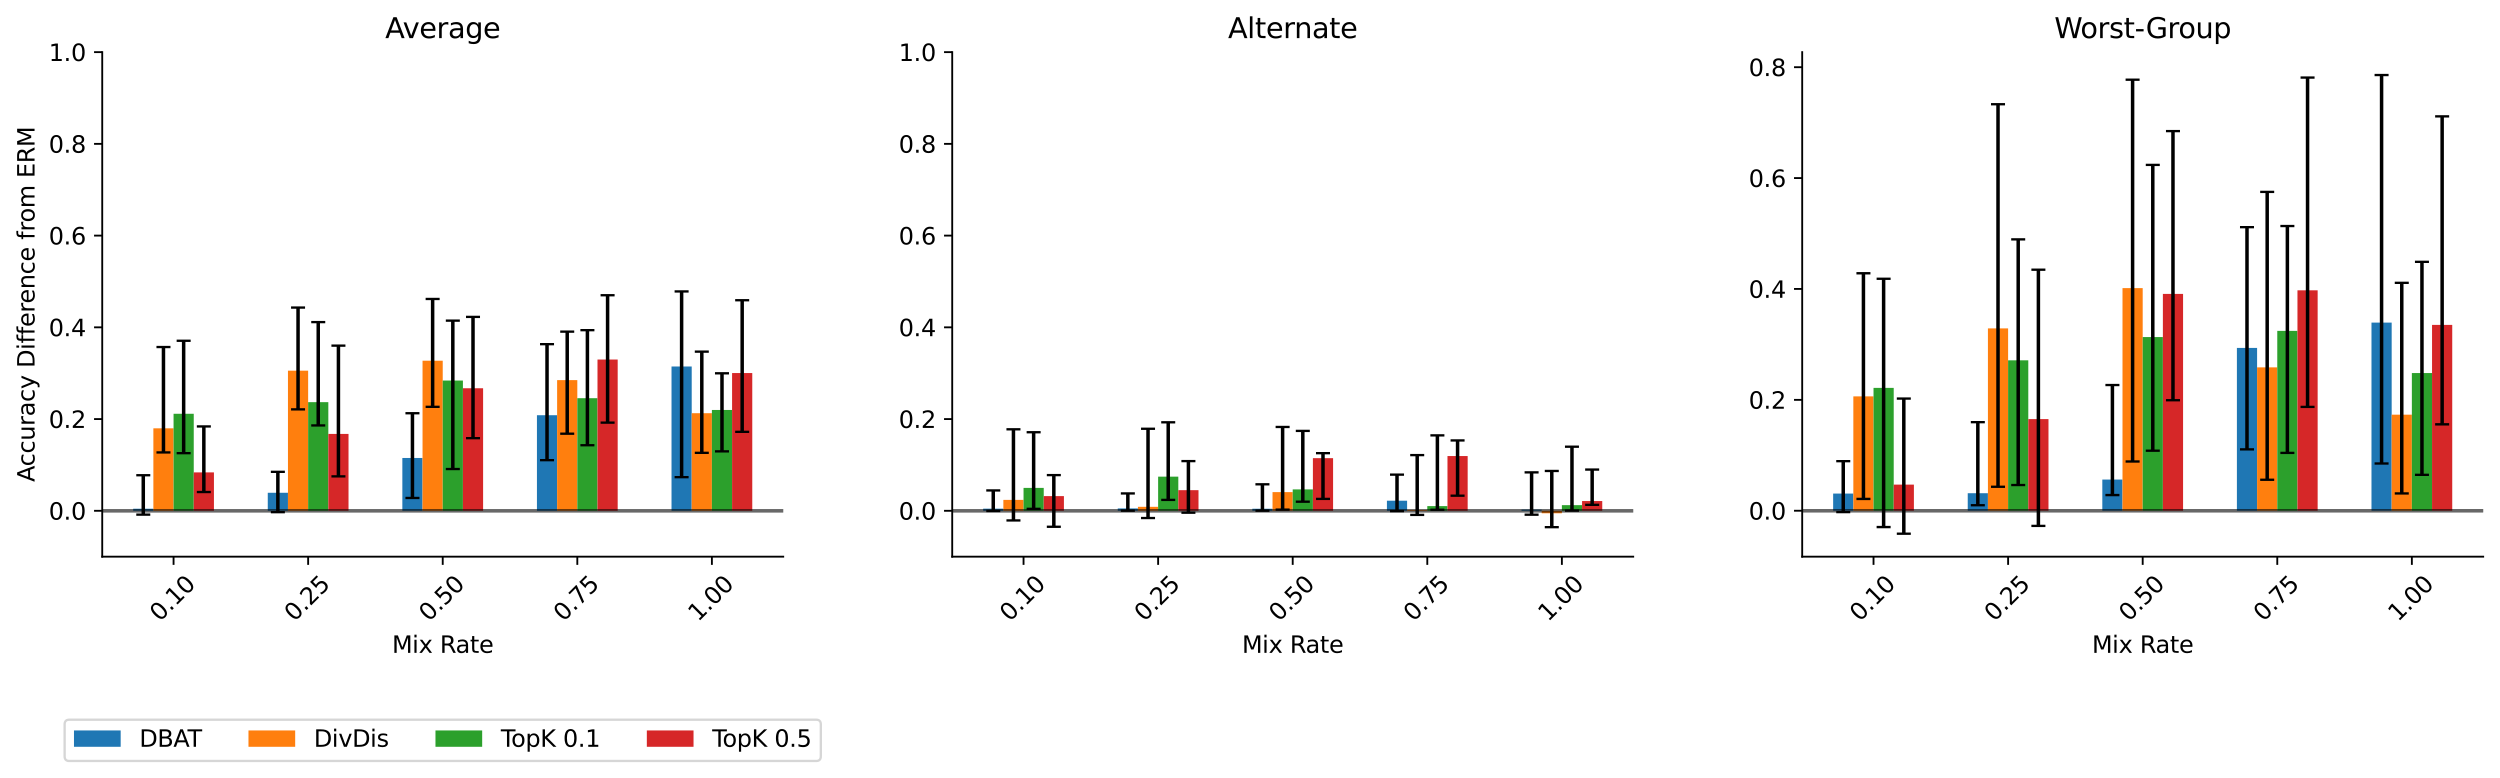 <?xml version="1.0" encoding="utf-8" standalone="no"?>
<!DOCTYPE svg PUBLIC "-//W3C//DTD SVG 1.1//EN"
  "http://www.w3.org/Graphics/SVG/1.1/DTD/svg11.dtd">
<svg xmlns:xlink="http://www.w3.org/1999/xlink" width="1070.649pt" height="333.1pt" viewBox="0 0 1070.649 333.1" xmlns="http://www.w3.org/2000/svg" version="1.1">
 <defs>
  <style type="text/css">*{stroke-linejoin: round; stroke-linecap: butt}</style>
 </defs>
 <g id="figure_1">
  <g id="patch_1">
   <path d="M 0 333.1 
L 1070.649 333.1 
L 1070.649 0 
L 0 0 
z
" style="fill: #ffffff"/>
  </g>
  <g id="axes_1">
   <g id="patch_2">
    <path d="M 43.781 238.398 
L 335.423 238.398 
L 335.423 22.318 
L 43.781 22.318 
z
" style="fill: #ffffff"/>
   </g>
   <g id="patch_3">
    <path d="M 57.038 218.754 
L 65.683 218.754 
L 65.683 217.868 
L 57.038 217.868 
z
" clip-path="url(#p4a57975cb9)" style="fill: #1f77b4"/>
   </g>
   <g id="patch_4">
    <path d="M 114.674 218.754 
L 123.32 218.754 
L 123.32 211.033 
L 114.674 211.033 
z
" clip-path="url(#p4a57975cb9)" style="fill: #1f77b4"/>
   </g>
   <g id="patch_5">
    <path d="M 172.311 218.754 
L 180.957 218.754 
L 180.957 196.132 
L 172.311 196.132 
z
" clip-path="url(#p4a57975cb9)" style="fill: #1f77b4"/>
   </g>
   <g id="patch_6">
    <path d="M 229.948 218.754 
L 238.593 218.754 
L 238.593 177.821 
L 229.948 177.821 
z
" clip-path="url(#p4a57975cb9)" style="fill: #1f77b4"/>
   </g>
   <g id="patch_7">
    <path d="M 287.584 218.754 
L 296.23 218.754 
L 296.23 156.955 
L 287.584 156.955 
z
" clip-path="url(#p4a57975cb9)" style="fill: #1f77b4"/>
   </g>
   <g id="patch_8">
    <path d="M 65.683 218.754 
L 74.329 218.754 
L 74.329 183.432 
L 65.683 183.432 
z
" clip-path="url(#p4a57975cb9)" style="fill: #ff7f0e"/>
   </g>
   <g id="patch_9">
    <path d="M 123.32 218.754 
L 131.965 218.754 
L 131.965 158.743 
L 123.32 158.743 
z
" clip-path="url(#p4a57975cb9)" style="fill: #ff7f0e"/>
   </g>
   <g id="patch_10">
    <path d="M 180.957 218.754 
L 189.602 218.754 
L 189.602 154.478 
L 180.957 154.478 
z
" clip-path="url(#p4a57975cb9)" style="fill: #ff7f0e"/>
   </g>
   <g id="patch_11">
    <path d="M 238.593 218.754 
L 247.239 218.754 
L 247.239 162.789 
L 238.593 162.789 
z
" clip-path="url(#p4a57975cb9)" style="fill: #ff7f0e"/>
   </g>
   <g id="patch_12">
    <path d="M 296.23 218.754 
L 304.875 218.754 
L 304.875 176.958 
L 296.23 176.958 
z
" clip-path="url(#p4a57975cb9)" style="fill: #ff7f0e"/>
   </g>
   <g id="patch_13">
    <path d="M 74.329 218.754 
L 82.974 218.754 
L 82.974 177.203 
L 74.329 177.203 
z
" clip-path="url(#p4a57975cb9)" style="fill: #2ca02c"/>
   </g>
   <g id="patch_14">
    <path d="M 131.965 218.754 
L 140.611 218.754 
L 140.611 172.227 
L 131.965 172.227 
z
" clip-path="url(#p4a57975cb9)" style="fill: #2ca02c"/>
   </g>
   <g id="patch_15">
    <path d="M 189.602 218.754 
L 198.248 218.754 
L 198.248 162.972 
L 189.602 162.972 
z
" clip-path="url(#p4a57975cb9)" style="fill: #2ca02c"/>
   </g>
   <g id="patch_16">
    <path d="M 247.239 218.754 
L 255.884 218.754 
L 255.884 170.531 
L 247.239 170.531 
z
" clip-path="url(#p4a57975cb9)" style="fill: #2ca02c"/>
   </g>
   <g id="patch_17">
    <path d="M 304.875 218.754 
L 313.521 218.754 
L 313.521 175.572 
L 304.875 175.572 
z
" clip-path="url(#p4a57975cb9)" style="fill: #2ca02c"/>
   </g>
   <g id="patch_18">
    <path d="M 82.974 218.754 
L 91.62 218.754 
L 91.62 202.305 
L 82.974 202.305 
z
" clip-path="url(#p4a57975cb9)" style="fill: #d62728"/>
   </g>
   <g id="patch_19">
    <path d="M 140.611 218.754 
L 149.256 218.754 
L 149.256 185.832 
L 140.611 185.832 
z
" clip-path="url(#p4a57975cb9)" style="fill: #d62728"/>
   </g>
   <g id="patch_20">
    <path d="M 198.248 218.754 
L 206.893 218.754 
L 206.893 166.273 
L 198.248 166.273 
z
" clip-path="url(#p4a57975cb9)" style="fill: #d62728"/>
   </g>
   <g id="patch_21">
    <path d="M 255.884 218.754 
L 264.53 218.754 
L 264.53 153.972 
L 255.884 153.972 
z
" clip-path="url(#p4a57975cb9)" style="fill: #d62728"/>
   </g>
   <g id="patch_22">
    <path d="M 313.521 218.754 
L 322.166 218.754 
L 322.166 159.761 
L 313.521 159.761 
z
" clip-path="url(#p4a57975cb9)" style="fill: #d62728"/>
   </g>
   <g id="matplotlib.axis_1">
    <g id="xtick_1">
     <g id="line2d_1">
      <defs>
       <path id="mc294b92e06" d="M 0 0 
L 0 3.5 
" style="stroke: #000000; stroke-width: 0.8"/>
      </defs>
      <g>
       <use xlink:href="#mc294b92e06" x="74.329" y="238.398" style="stroke: #000000; stroke-width: 0.8"/>
      </g>
     </g>
     <g id="text_1">
      <!-- 0.10 -->
      <g transform="translate(68.408 266.515) rotate(-45) scale(0.1 -0.1)">
       <defs>
        <path id="DejaVuSans-30" d="M 2034 4250 
Q 1547 4250 1301 3770 
Q 1056 3291 1056 2328 
Q 1056 1369 1301 889 
Q 1547 409 2034 409 
Q 2525 409 2770 889 
Q 3016 1369 3016 2328 
Q 3016 3291 2770 3770 
Q 2525 4250 2034 4250 
z
M 2034 4750 
Q 2819 4750 3233 4129 
Q 3647 3509 3647 2328 
Q 3647 1150 3233 529 
Q 2819 -91 2034 -91 
Q 1250 -91 836 529 
Q 422 1150 422 2328 
Q 422 3509 836 4129 
Q 1250 4750 2034 4750 
z
" transform="scale(0.016)"/>
        <path id="DejaVuSans-2e" d="M 684 794 
L 1344 794 
L 1344 0 
L 684 0 
L 684 794 
z
" transform="scale(0.016)"/>
        <path id="DejaVuSans-31" d="M 794 531 
L 1825 531 
L 1825 4091 
L 703 3866 
L 703 4441 
L 1819 4666 
L 2450 4666 
L 2450 531 
L 3481 531 
L 3481 0 
L 794 0 
L 794 531 
z
" transform="scale(0.016)"/>
       </defs>
       <use xlink:href="#DejaVuSans-30"/>
       <use xlink:href="#DejaVuSans-2e" x="63.623"/>
       <use xlink:href="#DejaVuSans-31" x="95.41"/>
       <use xlink:href="#DejaVuSans-30" x="159.033"/>
      </g>
     </g>
    </g>
    <g id="xtick_2">
     <g id="line2d_2">
      <g>
       <use xlink:href="#mc294b92e06" x="131.965" y="238.398" style="stroke: #000000; stroke-width: 0.8"/>
      </g>
     </g>
     <g id="text_2">
      <!-- 0.25 -->
      <g transform="translate(126.044 266.515) rotate(-45) scale(0.1 -0.1)">
       <defs>
        <path id="DejaVuSans-32" d="M 1228 531 
L 3431 531 
L 3431 0 
L 469 0 
L 469 531 
Q 828 903 1448 1529 
Q 2069 2156 2228 2338 
Q 2531 2678 2651 2914 
Q 2772 3150 2772 3378 
Q 2772 3750 2511 3984 
Q 2250 4219 1831 4219 
Q 1534 4219 1204 4116 
Q 875 4013 500 3803 
L 500 4441 
Q 881 4594 1212 4672 
Q 1544 4750 1819 4750 
Q 2544 4750 2975 4387 
Q 3406 4025 3406 3419 
Q 3406 3131 3298 2873 
Q 3191 2616 2906 2266 
Q 2828 2175 2409 1742 
Q 1991 1309 1228 531 
z
" transform="scale(0.016)"/>
        <path id="DejaVuSans-35" d="M 691 4666 
L 3169 4666 
L 3169 4134 
L 1269 4134 
L 1269 2991 
Q 1406 3038 1543 3061 
Q 1681 3084 1819 3084 
Q 2600 3084 3056 2656 
Q 3513 2228 3513 1497 
Q 3513 744 3044 326 
Q 2575 -91 1722 -91 
Q 1428 -91 1123 -41 
Q 819 9 494 109 
L 494 744 
Q 775 591 1075 516 
Q 1375 441 1709 441 
Q 2250 441 2565 725 
Q 2881 1009 2881 1497 
Q 2881 1984 2565 2268 
Q 2250 2553 1709 2553 
Q 1456 2553 1204 2497 
Q 953 2441 691 2322 
L 691 4666 
z
" transform="scale(0.016)"/>
       </defs>
       <use xlink:href="#DejaVuSans-30"/>
       <use xlink:href="#DejaVuSans-2e" x="63.623"/>
       <use xlink:href="#DejaVuSans-32" x="95.41"/>
       <use xlink:href="#DejaVuSans-35" x="159.033"/>
      </g>
     </g>
    </g>
    <g id="xtick_3">
     <g id="line2d_3">
      <g>
       <use xlink:href="#mc294b92e06" x="189.602" y="238.398" style="stroke: #000000; stroke-width: 0.8"/>
      </g>
     </g>
     <g id="text_3">
      <!-- 0.50 -->
      <g transform="translate(183.681 266.515) rotate(-45) scale(0.1 -0.1)">
       <use xlink:href="#DejaVuSans-30"/>
       <use xlink:href="#DejaVuSans-2e" x="63.623"/>
       <use xlink:href="#DejaVuSans-35" x="95.41"/>
       <use xlink:href="#DejaVuSans-30" x="159.033"/>
      </g>
     </g>
    </g>
    <g id="xtick_4">
     <g id="line2d_4">
      <g>
       <use xlink:href="#mc294b92e06" x="247.239" y="238.398" style="stroke: #000000; stroke-width: 0.8"/>
      </g>
     </g>
     <g id="text_4">
      <!-- 0.75 -->
      <g transform="translate(241.318 266.515) rotate(-45) scale(0.1 -0.1)">
       <defs>
        <path id="DejaVuSans-37" d="M 525 4666 
L 3525 4666 
L 3525 4397 
L 1831 0 
L 1172 0 
L 2766 4134 
L 525 4134 
L 525 4666 
z
" transform="scale(0.016)"/>
       </defs>
       <use xlink:href="#DejaVuSans-30"/>
       <use xlink:href="#DejaVuSans-2e" x="63.623"/>
       <use xlink:href="#DejaVuSans-37" x="95.41"/>
       <use xlink:href="#DejaVuSans-35" x="159.033"/>
      </g>
     </g>
    </g>
    <g id="xtick_5">
     <g id="line2d_5">
      <g>
       <use xlink:href="#mc294b92e06" x="304.875" y="238.398" style="stroke: #000000; stroke-width: 0.8"/>
      </g>
     </g>
     <g id="text_5">
      <!-- 1.00 -->
      <g transform="translate(298.954 266.515) rotate(-45) scale(0.1 -0.1)">
       <use xlink:href="#DejaVuSans-31"/>
       <use xlink:href="#DejaVuSans-2e" x="63.623"/>
       <use xlink:href="#DejaVuSans-30" x="95.41"/>
       <use xlink:href="#DejaVuSans-30" x="159.033"/>
      </g>
     </g>
    </g>
    <g id="text_6">
     <!-- Mix Rate -->
     <g transform="translate(167.888 279.584) scale(0.1 -0.1)">
      <defs>
       <path id="DejaVuSans-4d" d="M 628 4666 
L 1569 4666 
L 2759 1491 
L 3956 4666 
L 4897 4666 
L 4897 0 
L 4281 0 
L 4281 4097 
L 3078 897 
L 2444 897 
L 1241 4097 
L 1241 0 
L 628 0 
L 628 4666 
z
" transform="scale(0.016)"/>
       <path id="DejaVuSans-69" d="M 603 3500 
L 1178 3500 
L 1178 0 
L 603 0 
L 603 3500 
z
M 603 4863 
L 1178 4863 
L 1178 4134 
L 603 4134 
L 603 4863 
z
" transform="scale(0.016)"/>
       <path id="DejaVuSans-78" d="M 3513 3500 
L 2247 1797 
L 3578 0 
L 2900 0 
L 1881 1375 
L 863 0 
L 184 0 
L 1544 1831 
L 300 3500 
L 978 3500 
L 1906 2253 
L 2834 3500 
L 3513 3500 
z
" transform="scale(0.016)"/>
       <path id="DejaVuSans-20" transform="scale(0.016)"/>
       <path id="DejaVuSans-52" d="M 2841 2188 
Q 3044 2119 3236 1894 
Q 3428 1669 3622 1275 
L 4263 0 
L 3584 0 
L 2988 1197 
Q 2756 1666 2539 1819 
Q 2322 1972 1947 1972 
L 1259 1972 
L 1259 0 
L 628 0 
L 628 4666 
L 2053 4666 
Q 2853 4666 3247 4331 
Q 3641 3997 3641 3322 
Q 3641 2881 3436 2590 
Q 3231 2300 2841 2188 
z
M 1259 4147 
L 1259 2491 
L 2053 2491 
Q 2509 2491 2742 2702 
Q 2975 2913 2975 3322 
Q 2975 3731 2742 3939 
Q 2509 4147 2053 4147 
L 1259 4147 
z
" transform="scale(0.016)"/>
       <path id="DejaVuSans-61" d="M 2194 1759 
Q 1497 1759 1228 1600 
Q 959 1441 959 1056 
Q 959 750 1161 570 
Q 1363 391 1709 391 
Q 2188 391 2477 730 
Q 2766 1069 2766 1631 
L 2766 1759 
L 2194 1759 
z
M 3341 1997 
L 3341 0 
L 2766 0 
L 2766 531 
Q 2569 213 2275 61 
Q 1981 -91 1556 -91 
Q 1019 -91 701 211 
Q 384 513 384 1019 
Q 384 1609 779 1909 
Q 1175 2209 1959 2209 
L 2766 2209 
L 2766 2266 
Q 2766 2663 2505 2880 
Q 2244 3097 1772 3097 
Q 1472 3097 1187 3025 
Q 903 2953 641 2809 
L 641 3341 
Q 956 3463 1253 3523 
Q 1550 3584 1831 3584 
Q 2591 3584 2966 3190 
Q 3341 2797 3341 1997 
z
" transform="scale(0.016)"/>
       <path id="DejaVuSans-74" d="M 1172 4494 
L 1172 3500 
L 2356 3500 
L 2356 3053 
L 1172 3053 
L 1172 1153 
Q 1172 725 1289 603 
Q 1406 481 1766 481 
L 2356 481 
L 2356 0 
L 1766 0 
Q 1100 0 847 248 
Q 594 497 594 1153 
L 594 3053 
L 172 3053 
L 172 3500 
L 594 3500 
L 594 4494 
L 1172 4494 
z
" transform="scale(0.016)"/>
       <path id="DejaVuSans-65" d="M 3597 1894 
L 3597 1613 
L 953 1613 
Q 991 1019 1311 708 
Q 1631 397 2203 397 
Q 2534 397 2845 478 
Q 3156 559 3463 722 
L 3463 178 
Q 3153 47 2828 -22 
Q 2503 -91 2169 -91 
Q 1331 -91 842 396 
Q 353 884 353 1716 
Q 353 2575 817 3079 
Q 1281 3584 2069 3584 
Q 2775 3584 3186 3129 
Q 3597 2675 3597 1894 
z
M 3022 2063 
Q 3016 2534 2758 2815 
Q 2500 3097 2075 3097 
Q 1594 3097 1305 2825 
Q 1016 2553 972 2059 
L 3022 2063 
z
" transform="scale(0.016)"/>
      </defs>
      <use xlink:href="#DejaVuSans-4d"/>
      <use xlink:href="#DejaVuSans-69" x="86.279"/>
      <use xlink:href="#DejaVuSans-78" x="114.062"/>
      <use xlink:href="#DejaVuSans-20" x="173.242"/>
      <use xlink:href="#DejaVuSans-52" x="205.029"/>
      <use xlink:href="#DejaVuSans-61" x="272.262"/>
      <use xlink:href="#DejaVuSans-74" x="333.541"/>
      <use xlink:href="#DejaVuSans-65" x="372.75"/>
     </g>
    </g>
   </g>
   <g id="matplotlib.axis_2">
    <g id="ytick_1">
     <g id="line2d_6">
      <defs>
       <path id="mfd9d4dc57a" d="M 0 0 
L -3.5 0 
" style="stroke: #000000; stroke-width: 0.8"/>
      </defs>
      <g>
       <use xlink:href="#mfd9d4dc57a" x="43.781" y="218.754" style="stroke: #000000; stroke-width: 0.8"/>
      </g>
     </g>
     <g id="text_7">
      <!-- 0.0 -->
      <g transform="translate(20.878 222.554) scale(0.1 -0.1)">
       <use xlink:href="#DejaVuSans-30"/>
       <use xlink:href="#DejaVuSans-2e" x="63.623"/>
       <use xlink:href="#DejaVuSans-30" x="95.41"/>
      </g>
     </g>
    </g>
    <g id="ytick_2">
     <g id="line2d_7">
      <g>
       <use xlink:href="#mfd9d4dc57a" x="43.781" y="179.467" style="stroke: #000000; stroke-width: 0.8"/>
      </g>
     </g>
     <g id="text_8">
      <!-- 0.2 -->
      <g transform="translate(20.878 183.266) scale(0.1 -0.1)">
       <use xlink:href="#DejaVuSans-30"/>
       <use xlink:href="#DejaVuSans-2e" x="63.623"/>
       <use xlink:href="#DejaVuSans-32" x="95.41"/>
      </g>
     </g>
    </g>
    <g id="ytick_3">
     <g id="line2d_8">
      <g>
       <use xlink:href="#mfd9d4dc57a" x="43.781" y="140.18" style="stroke: #000000; stroke-width: 0.8"/>
      </g>
     </g>
     <g id="text_9">
      <!-- 0.4 -->
      <g transform="translate(20.878 143.979) scale(0.1 -0.1)">
       <defs>
        <path id="DejaVuSans-34" d="M 2419 4116 
L 825 1625 
L 2419 1625 
L 2419 4116 
z
M 2253 4666 
L 3047 4666 
L 3047 1625 
L 3713 1625 
L 3713 1100 
L 3047 1100 
L 3047 0 
L 2419 0 
L 2419 1100 
L 313 1100 
L 313 1709 
L 2253 4666 
z
" transform="scale(0.016)"/>
       </defs>
       <use xlink:href="#DejaVuSans-30"/>
       <use xlink:href="#DejaVuSans-2e" x="63.623"/>
       <use xlink:href="#DejaVuSans-34" x="95.41"/>
      </g>
     </g>
    </g>
    <g id="ytick_4">
     <g id="line2d_9">
      <g>
       <use xlink:href="#mfd9d4dc57a" x="43.781" y="100.893" style="stroke: #000000; stroke-width: 0.8"/>
      </g>
     </g>
     <g id="text_10">
      <!-- 0.6 -->
      <g transform="translate(20.878 104.692) scale(0.1 -0.1)">
       <defs>
        <path id="DejaVuSans-36" d="M 2113 2584 
Q 1688 2584 1439 2293 
Q 1191 2003 1191 1497 
Q 1191 994 1439 701 
Q 1688 409 2113 409 
Q 2538 409 2786 701 
Q 3034 994 3034 1497 
Q 3034 2003 2786 2293 
Q 2538 2584 2113 2584 
z
M 3366 4563 
L 3366 3988 
Q 3128 4100 2886 4159 
Q 2644 4219 2406 4219 
Q 1781 4219 1451 3797 
Q 1122 3375 1075 2522 
Q 1259 2794 1537 2939 
Q 1816 3084 2150 3084 
Q 2853 3084 3261 2657 
Q 3669 2231 3669 1497 
Q 3669 778 3244 343 
Q 2819 -91 2113 -91 
Q 1303 -91 875 529 
Q 447 1150 447 2328 
Q 447 3434 972 4092 
Q 1497 4750 2381 4750 
Q 2619 4750 2861 4703 
Q 3103 4656 3366 4563 
z
" transform="scale(0.016)"/>
       </defs>
       <use xlink:href="#DejaVuSans-30"/>
       <use xlink:href="#DejaVuSans-2e" x="63.623"/>
       <use xlink:href="#DejaVuSans-36" x="95.41"/>
      </g>
     </g>
    </g>
    <g id="ytick_5">
     <g id="line2d_10">
      <g>
       <use xlink:href="#mfd9d4dc57a" x="43.781" y="61.605" style="stroke: #000000; stroke-width: 0.8"/>
      </g>
     </g>
     <g id="text_11">
      <!-- 0.8 -->
      <g transform="translate(20.878 65.405) scale(0.1 -0.1)">
       <defs>
        <path id="DejaVuSans-38" d="M 2034 2216 
Q 1584 2216 1326 1975 
Q 1069 1734 1069 1313 
Q 1069 891 1326 650 
Q 1584 409 2034 409 
Q 2484 409 2743 651 
Q 3003 894 3003 1313 
Q 3003 1734 2745 1975 
Q 2488 2216 2034 2216 
z
M 1403 2484 
Q 997 2584 770 2862 
Q 544 3141 544 3541 
Q 544 4100 942 4425 
Q 1341 4750 2034 4750 
Q 2731 4750 3128 4425 
Q 3525 4100 3525 3541 
Q 3525 3141 3298 2862 
Q 3072 2584 2669 2484 
Q 3125 2378 3379 2068 
Q 3634 1759 3634 1313 
Q 3634 634 3220 271 
Q 2806 -91 2034 -91 
Q 1263 -91 848 271 
Q 434 634 434 1313 
Q 434 1759 690 2068 
Q 947 2378 1403 2484 
z
M 1172 3481 
Q 1172 3119 1398 2916 
Q 1625 2713 2034 2713 
Q 2441 2713 2670 2916 
Q 2900 3119 2900 3481 
Q 2900 3844 2670 4047 
Q 2441 4250 2034 4250 
Q 1625 4250 1398 4047 
Q 1172 3844 1172 3481 
z
" transform="scale(0.016)"/>
       </defs>
       <use xlink:href="#DejaVuSans-30"/>
       <use xlink:href="#DejaVuSans-2e" x="63.623"/>
       <use xlink:href="#DejaVuSans-38" x="95.41"/>
      </g>
     </g>
    </g>
    <g id="ytick_6">
     <g id="line2d_11">
      <g>
       <use xlink:href="#mfd9d4dc57a" x="43.781" y="22.318" style="stroke: #000000; stroke-width: 0.8"/>
      </g>
     </g>
     <g id="text_12">
      <!-- 1.0 -->
      <g transform="translate(20.878 26.117) scale(0.1 -0.1)">
       <use xlink:href="#DejaVuSans-31"/>
       <use xlink:href="#DejaVuSans-2e" x="63.623"/>
       <use xlink:href="#DejaVuSans-30" x="95.41"/>
      </g>
     </g>
    </g>
    <g id="text_13">
     <!-- Accuracy Difference from ERM -->
     <g transform="translate(14.798 206.384) rotate(-90) scale(0.1 -0.1)">
      <defs>
       <path id="DejaVuSans-41" d="M 2188 4044 
L 1331 1722 
L 3047 1722 
L 2188 4044 
z
M 1831 4666 
L 2547 4666 
L 4325 0 
L 3669 0 
L 3244 1197 
L 1141 1197 
L 716 0 
L 50 0 
L 1831 4666 
z
" transform="scale(0.016)"/>
       <path id="DejaVuSans-63" d="M 3122 3366 
L 3122 2828 
Q 2878 2963 2633 3030 
Q 2388 3097 2138 3097 
Q 1578 3097 1268 2742 
Q 959 2388 959 1747 
Q 959 1106 1268 751 
Q 1578 397 2138 397 
Q 2388 397 2633 464 
Q 2878 531 3122 666 
L 3122 134 
Q 2881 22 2623 -34 
Q 2366 -91 2075 -91 
Q 1284 -91 818 406 
Q 353 903 353 1747 
Q 353 2603 823 3093 
Q 1294 3584 2113 3584 
Q 2378 3584 2631 3529 
Q 2884 3475 3122 3366 
z
" transform="scale(0.016)"/>
       <path id="DejaVuSans-75" d="M 544 1381 
L 544 3500 
L 1119 3500 
L 1119 1403 
Q 1119 906 1312 657 
Q 1506 409 1894 409 
Q 2359 409 2629 706 
Q 2900 1003 2900 1516 
L 2900 3500 
L 3475 3500 
L 3475 0 
L 2900 0 
L 2900 538 
Q 2691 219 2414 64 
Q 2138 -91 1772 -91 
Q 1169 -91 856 284 
Q 544 659 544 1381 
z
M 1991 3584 
L 1991 3584 
z
" transform="scale(0.016)"/>
       <path id="DejaVuSans-72" d="M 2631 2963 
Q 2534 3019 2420 3045 
Q 2306 3072 2169 3072 
Q 1681 3072 1420 2755 
Q 1159 2438 1159 1844 
L 1159 0 
L 581 0 
L 581 3500 
L 1159 3500 
L 1159 2956 
Q 1341 3275 1631 3429 
Q 1922 3584 2338 3584 
Q 2397 3584 2469 3576 
Q 2541 3569 2628 3553 
L 2631 2963 
z
" transform="scale(0.016)"/>
       <path id="DejaVuSans-79" d="M 2059 -325 
Q 1816 -950 1584 -1140 
Q 1353 -1331 966 -1331 
L 506 -1331 
L 506 -850 
L 844 -850 
Q 1081 -850 1212 -737 
Q 1344 -625 1503 -206 
L 1606 56 
L 191 3500 
L 800 3500 
L 1894 763 
L 2988 3500 
L 3597 3500 
L 2059 -325 
z
" transform="scale(0.016)"/>
       <path id="DejaVuSans-44" d="M 1259 4147 
L 1259 519 
L 2022 519 
Q 2988 519 3436 956 
Q 3884 1394 3884 2338 
Q 3884 3275 3436 3711 
Q 2988 4147 2022 4147 
L 1259 4147 
z
M 628 4666 
L 1925 4666 
Q 3281 4666 3915 4102 
Q 4550 3538 4550 2338 
Q 4550 1131 3912 565 
Q 3275 0 1925 0 
L 628 0 
L 628 4666 
z
" transform="scale(0.016)"/>
       <path id="DejaVuSans-66" d="M 2375 4863 
L 2375 4384 
L 1825 4384 
Q 1516 4384 1395 4259 
Q 1275 4134 1275 3809 
L 1275 3500 
L 2222 3500 
L 2222 3053 
L 1275 3053 
L 1275 0 
L 697 0 
L 697 3053 
L 147 3053 
L 147 3500 
L 697 3500 
L 697 3744 
Q 697 4328 969 4595 
Q 1241 4863 1831 4863 
L 2375 4863 
z
" transform="scale(0.016)"/>
       <path id="DejaVuSans-6e" d="M 3513 2113 
L 3513 0 
L 2938 0 
L 2938 2094 
Q 2938 2591 2744 2837 
Q 2550 3084 2163 3084 
Q 1697 3084 1428 2787 
Q 1159 2491 1159 1978 
L 1159 0 
L 581 0 
L 581 3500 
L 1159 3500 
L 1159 2956 
Q 1366 3272 1645 3428 
Q 1925 3584 2291 3584 
Q 2894 3584 3203 3211 
Q 3513 2838 3513 2113 
z
" transform="scale(0.016)"/>
       <path id="DejaVuSans-6f" d="M 1959 3097 
Q 1497 3097 1228 2736 
Q 959 2375 959 1747 
Q 959 1119 1226 758 
Q 1494 397 1959 397 
Q 2419 397 2687 759 
Q 2956 1122 2956 1747 
Q 2956 2369 2687 2733 
Q 2419 3097 1959 3097 
z
M 1959 3584 
Q 2709 3584 3137 3096 
Q 3566 2609 3566 1747 
Q 3566 888 3137 398 
Q 2709 -91 1959 -91 
Q 1206 -91 779 398 
Q 353 888 353 1747 
Q 353 2609 779 3096 
Q 1206 3584 1959 3584 
z
" transform="scale(0.016)"/>
       <path id="DejaVuSans-6d" d="M 3328 2828 
Q 3544 3216 3844 3400 
Q 4144 3584 4550 3584 
Q 5097 3584 5394 3201 
Q 5691 2819 5691 2113 
L 5691 0 
L 5113 0 
L 5113 2094 
Q 5113 2597 4934 2840 
Q 4756 3084 4391 3084 
Q 3944 3084 3684 2787 
Q 3425 2491 3425 1978 
L 3425 0 
L 2847 0 
L 2847 2094 
Q 2847 2600 2669 2842 
Q 2491 3084 2119 3084 
Q 1678 3084 1418 2786 
Q 1159 2488 1159 1978 
L 1159 0 
L 581 0 
L 581 3500 
L 1159 3500 
L 1159 2956 
Q 1356 3278 1631 3431 
Q 1906 3584 2284 3584 
Q 2666 3584 2933 3390 
Q 3200 3197 3328 2828 
z
" transform="scale(0.016)"/>
       <path id="DejaVuSans-45" d="M 628 4666 
L 3578 4666 
L 3578 4134 
L 1259 4134 
L 1259 2753 
L 3481 2753 
L 3481 2222 
L 1259 2222 
L 1259 531 
L 3634 531 
L 3634 0 
L 628 0 
L 628 4666 
z
" transform="scale(0.016)"/>
      </defs>
      <use xlink:href="#DejaVuSans-41"/>
      <use xlink:href="#DejaVuSans-63" x="66.658"/>
      <use xlink:href="#DejaVuSans-63" x="121.639"/>
      <use xlink:href="#DejaVuSans-75" x="176.619"/>
      <use xlink:href="#DejaVuSans-72" x="239.998"/>
      <use xlink:href="#DejaVuSans-61" x="281.111"/>
      <use xlink:href="#DejaVuSans-63" x="342.391"/>
      <use xlink:href="#DejaVuSans-79" x="397.371"/>
      <use xlink:href="#DejaVuSans-20" x="456.551"/>
      <use xlink:href="#DejaVuSans-44" x="488.338"/>
      <use xlink:href="#DejaVuSans-69" x="565.34"/>
      <use xlink:href="#DejaVuSans-66" x="593.123"/>
      <use xlink:href="#DejaVuSans-66" x="628.328"/>
      <use xlink:href="#DejaVuSans-65" x="663.533"/>
      <use xlink:href="#DejaVuSans-72" x="725.057"/>
      <use xlink:href="#DejaVuSans-65" x="763.92"/>
      <use xlink:href="#DejaVuSans-6e" x="825.443"/>
      <use xlink:href="#DejaVuSans-63" x="888.822"/>
      <use xlink:href="#DejaVuSans-65" x="943.803"/>
      <use xlink:href="#DejaVuSans-20" x="1005.326"/>
      <use xlink:href="#DejaVuSans-66" x="1037.113"/>
      <use xlink:href="#DejaVuSans-72" x="1072.318"/>
      <use xlink:href="#DejaVuSans-6f" x="1111.182"/>
      <use xlink:href="#DejaVuSans-6d" x="1172.363"/>
      <use xlink:href="#DejaVuSans-20" x="1269.775"/>
      <use xlink:href="#DejaVuSans-45" x="1301.562"/>
      <use xlink:href="#DejaVuSans-52" x="1364.746"/>
      <use xlink:href="#DejaVuSans-4d" x="1434.229"/>
     </g>
    </g>
   </g>
   <g id="LineCollection_1">
    <path d="M 61.36 220.396 
L 61.36 203.524 
" clip-path="url(#p4a57975cb9)" style="fill: none; stroke: #000000; stroke-width: 1.5"/>
    <path d="M 118.997 219.334 
L 118.997 202.071 
" clip-path="url(#p4a57975cb9)" style="fill: none; stroke: #000000; stroke-width: 1.5"/>
    <path d="M 176.634 213.247 
L 176.634 176.968 
" clip-path="url(#p4a57975cb9)" style="fill: none; stroke: #000000; stroke-width: 1.5"/>
    <path d="M 234.27 197.068 
L 234.27 147.403 
" clip-path="url(#p4a57975cb9)" style="fill: none; stroke: #000000; stroke-width: 1.5"/>
    <path d="M 291.907 204.364 
L 291.907 124.799 
" clip-path="url(#p4a57975cb9)" style="fill: none; stroke: #000000; stroke-width: 1.5"/>
   </g>
   <g id="line2d_12">
    <defs>
     <path id="me29476db94" d="M 3 0 
L -3 -0 
" style="stroke: #000000"/>
    </defs>
    <g clip-path="url(#p4a57975cb9)">
     <use xlink:href="#me29476db94" x="61.36" y="220.396" style="stroke: #000000"/>
     <use xlink:href="#me29476db94" x="118.997" y="219.334" style="stroke: #000000"/>
     <use xlink:href="#me29476db94" x="176.634" y="213.247" style="stroke: #000000"/>
     <use xlink:href="#me29476db94" x="234.27" y="197.068" style="stroke: #000000"/>
     <use xlink:href="#me29476db94" x="291.907" y="204.364" style="stroke: #000000"/>
    </g>
   </g>
   <g id="line2d_13">
    <g clip-path="url(#p4a57975cb9)">
     <use xlink:href="#me29476db94" x="61.36" y="203.524" style="stroke: #000000"/>
     <use xlink:href="#me29476db94" x="118.997" y="202.071" style="stroke: #000000"/>
     <use xlink:href="#me29476db94" x="176.634" y="176.968" style="stroke: #000000"/>
     <use xlink:href="#me29476db94" x="234.27" y="147.403" style="stroke: #000000"/>
     <use xlink:href="#me29476db94" x="291.907" y="124.799" style="stroke: #000000"/>
    </g>
   </g>
   <g id="line2d_14">
    <path d="M 43.781 218.754 
L 335.423 218.754 
" clip-path="url(#p4a57975cb9)" style="fill: none; stroke: #000000; stroke-opacity: 0.2; stroke-width: 1.5; stroke-linecap: square"/>
   </g>
   <g id="LineCollection_2">
    <path d="M 70.006 193.746 
L 70.006 148.613 
" clip-path="url(#p4a57975cb9)" style="fill: none; stroke: #000000; stroke-width: 1.5"/>
    <path d="M 127.643 175.309 
L 127.643 131.731 
" clip-path="url(#p4a57975cb9)" style="fill: none; stroke: #000000; stroke-width: 1.5"/>
    <path d="M 185.279 174.219 
L 185.279 128.023 
" clip-path="url(#p4a57975cb9)" style="fill: none; stroke: #000000; stroke-width: 1.5"/>
    <path d="M 242.916 185.741 
L 242.916 142.037 
" clip-path="url(#p4a57975cb9)" style="fill: none; stroke: #000000; stroke-width: 1.5"/>
    <path d="M 300.553 193.931 
L 300.553 150.59 
" clip-path="url(#p4a57975cb9)" style="fill: none; stroke: #000000; stroke-width: 1.5"/>
   </g>
   <g id="line2d_15">
    <g clip-path="url(#p4a57975cb9)">
     <use xlink:href="#me29476db94" x="70.006" y="193.746" style="stroke: #000000"/>
     <use xlink:href="#me29476db94" x="127.643" y="175.309" style="stroke: #000000"/>
     <use xlink:href="#me29476db94" x="185.279" y="174.219" style="stroke: #000000"/>
     <use xlink:href="#me29476db94" x="242.916" y="185.741" style="stroke: #000000"/>
     <use xlink:href="#me29476db94" x="300.553" y="193.931" style="stroke: #000000"/>
    </g>
   </g>
   <g id="line2d_16">
    <g clip-path="url(#p4a57975cb9)">
     <use xlink:href="#me29476db94" x="70.006" y="148.613" style="stroke: #000000"/>
     <use xlink:href="#me29476db94" x="127.643" y="131.731" style="stroke: #000000"/>
     <use xlink:href="#me29476db94" x="185.279" y="128.023" style="stroke: #000000"/>
     <use xlink:href="#me29476db94" x="242.916" y="142.037" style="stroke: #000000"/>
     <use xlink:href="#me29476db94" x="300.553" y="150.59" style="stroke: #000000"/>
    </g>
   </g>
   <g id="line2d_17">
    <path d="M 43.781 218.754 
L 335.423 218.754 
" clip-path="url(#p4a57975cb9)" style="fill: none; stroke: #000000; stroke-opacity: 0.2; stroke-width: 1.5; stroke-linecap: square"/>
   </g>
   <g id="LineCollection_3">
    <path d="M 78.651 194.084 
L 78.651 145.948 
" clip-path="url(#p4a57975cb9)" style="fill: none; stroke: #000000; stroke-width: 1.5"/>
    <path d="M 136.288 182.186 
L 136.288 137.933 
" clip-path="url(#p4a57975cb9)" style="fill: none; stroke: #000000; stroke-width: 1.5"/>
    <path d="M 193.925 200.861 
L 193.925 137.327 
" clip-path="url(#p4a57975cb9)" style="fill: none; stroke: #000000; stroke-width: 1.5"/>
    <path d="M 251.561 190.664 
L 251.561 141.386 
" clip-path="url(#p4a57975cb9)" style="fill: none; stroke: #000000; stroke-width: 1.5"/>
    <path d="M 309.198 193.306 
L 309.198 159.86 
" clip-path="url(#p4a57975cb9)" style="fill: none; stroke: #000000; stroke-width: 1.5"/>
   </g>
   <g id="line2d_18">
    <g clip-path="url(#p4a57975cb9)">
     <use xlink:href="#me29476db94" x="78.651" y="194.084" style="stroke: #000000"/>
     <use xlink:href="#me29476db94" x="136.288" y="182.186" style="stroke: #000000"/>
     <use xlink:href="#me29476db94" x="193.925" y="200.861" style="stroke: #000000"/>
     <use xlink:href="#me29476db94" x="251.561" y="190.664" style="stroke: #000000"/>
     <use xlink:href="#me29476db94" x="309.198" y="193.306" style="stroke: #000000"/>
    </g>
   </g>
   <g id="line2d_19">
    <g clip-path="url(#p4a57975cb9)">
     <use xlink:href="#me29476db94" x="78.651" y="145.948" style="stroke: #000000"/>
     <use xlink:href="#me29476db94" x="136.288" y="137.933" style="stroke: #000000"/>
     <use xlink:href="#me29476db94" x="193.925" y="137.327" style="stroke: #000000"/>
     <use xlink:href="#me29476db94" x="251.561" y="141.386" style="stroke: #000000"/>
     <use xlink:href="#me29476db94" x="309.198" y="159.86" style="stroke: #000000"/>
    </g>
   </g>
   <g id="line2d_20">
    <path d="M 43.781 218.754 
L 335.423 218.754 
" clip-path="url(#p4a57975cb9)" style="fill: none; stroke: #000000; stroke-opacity: 0.2; stroke-width: 1.5; stroke-linecap: square"/>
   </g>
   <g id="LineCollection_4">
    <path d="M 87.297 210.729 
L 87.297 182.638 
" clip-path="url(#p4a57975cb9)" style="fill: none; stroke: #000000; stroke-width: 1.5"/>
    <path d="M 144.934 204.013 
L 144.934 148.017 
" clip-path="url(#p4a57975cb9)" style="fill: none; stroke: #000000; stroke-width: 1.5"/>
    <path d="M 202.57 187.639 
L 202.57 135.707 
" clip-path="url(#p4a57975cb9)" style="fill: none; stroke: #000000; stroke-width: 1.5"/>
    <path d="M 260.207 180.985 
L 260.207 126.436 
" clip-path="url(#p4a57975cb9)" style="fill: none; stroke: #000000; stroke-width: 1.5"/>
    <path d="M 317.844 184.929 
L 317.844 128.574 
" clip-path="url(#p4a57975cb9)" style="fill: none; stroke: #000000; stroke-width: 1.5"/>
   </g>
   <g id="line2d_21">
    <g clip-path="url(#p4a57975cb9)">
     <use xlink:href="#me29476db94" x="87.297" y="210.729" style="stroke: #000000"/>
     <use xlink:href="#me29476db94" x="144.934" y="204.013" style="stroke: #000000"/>
     <use xlink:href="#me29476db94" x="202.57" y="187.639" style="stroke: #000000"/>
     <use xlink:href="#me29476db94" x="260.207" y="180.985" style="stroke: #000000"/>
     <use xlink:href="#me29476db94" x="317.844" y="184.929" style="stroke: #000000"/>
    </g>
   </g>
   <g id="line2d_22">
    <g clip-path="url(#p4a57975cb9)">
     <use xlink:href="#me29476db94" x="87.297" y="182.638" style="stroke: #000000"/>
     <use xlink:href="#me29476db94" x="144.934" y="148.017" style="stroke: #000000"/>
     <use xlink:href="#me29476db94" x="202.57" y="135.707" style="stroke: #000000"/>
     <use xlink:href="#me29476db94" x="260.207" y="126.436" style="stroke: #000000"/>
     <use xlink:href="#me29476db94" x="317.844" y="128.574" style="stroke: #000000"/>
    </g>
   </g>
   <g id="line2d_23">
    <path d="M 43.781 218.754 
L 335.423 218.754 
" clip-path="url(#p4a57975cb9)" style="fill: none; stroke: #000000; stroke-opacity: 0.2; stroke-width: 1.5; stroke-linecap: square"/>
   </g>
   <g id="patch_23">
    <path d="M 43.781 238.398 
L 43.781 22.318 
" style="fill: none; stroke: #000000; stroke-width: 0.8; stroke-linejoin: miter; stroke-linecap: square"/>
   </g>
   <g id="patch_24">
    <path d="M 43.781 238.398 
L 335.423 238.398 
" style="fill: none; stroke: #000000; stroke-width: 0.8; stroke-linejoin: miter; stroke-linecap: square"/>
   </g>
   <g id="text_14">
    <!-- Average -->
    <g transform="translate(164.963 16.318) scale(0.12 -0.12)">
     <defs>
      <path id="DejaVuSans-76" d="M 191 3500 
L 800 3500 
L 1894 563 
L 2988 3500 
L 3597 3500 
L 2284 0 
L 1503 0 
L 191 3500 
z
" transform="scale(0.016)"/>
      <path id="DejaVuSans-67" d="M 2906 1791 
Q 2906 2416 2648 2759 
Q 2391 3103 1925 3103 
Q 1463 3103 1205 2759 
Q 947 2416 947 1791 
Q 947 1169 1205 825 
Q 1463 481 1925 481 
Q 2391 481 2648 825 
Q 2906 1169 2906 1791 
z
M 3481 434 
Q 3481 -459 3084 -895 
Q 2688 -1331 1869 -1331 
Q 1566 -1331 1297 -1286 
Q 1028 -1241 775 -1147 
L 775 -588 
Q 1028 -725 1275 -790 
Q 1522 -856 1778 -856 
Q 2344 -856 2625 -561 
Q 2906 -266 2906 331 
L 2906 616 
Q 2728 306 2450 153 
Q 2172 0 1784 0 
Q 1141 0 747 490 
Q 353 981 353 1791 
Q 353 2603 747 3093 
Q 1141 3584 1784 3584 
Q 2172 3584 2450 3431 
Q 2728 3278 2906 2969 
L 2906 3500 
L 3481 3500 
L 3481 434 
z
" transform="scale(0.016)"/>
     </defs>
     <use xlink:href="#DejaVuSans-41"/>
     <use xlink:href="#DejaVuSans-76" x="62.533"/>
     <use xlink:href="#DejaVuSans-65" x="121.713"/>
     <use xlink:href="#DejaVuSans-72" x="183.236"/>
     <use xlink:href="#DejaVuSans-61" x="224.35"/>
     <use xlink:href="#DejaVuSans-67" x="285.629"/>
     <use xlink:href="#DejaVuSans-65" x="349.105"/>
    </g>
   </g>
   <g id="legend_1">
    <g id="patch_25">
     <path d="M 29.679 325.9 
L 349.525 325.9 
Q 351.525 325.9 351.525 323.9 
L 351.525 310.222 
Q 351.525 308.222 349.525 308.222 
L 29.679 308.222 
Q 27.679 308.222 27.679 310.222 
L 27.679 323.9 
Q 27.679 325.9 29.679 325.9 
z
" style="fill: #ffffff; opacity: 0.8; stroke: #cccccc; stroke-linejoin: miter"/>
    </g>
    <g id="patch_26">
     <path d="M 31.679 319.821 
L 51.679 319.821 
L 51.679 312.821 
L 31.679 312.821 
z
" style="fill: #1f77b4"/>
    </g>
    <g id="text_15">
     <!-- DBAT -->
     <g transform="translate(59.679 319.821) scale(0.1 -0.1)">
      <defs>
       <path id="DejaVuSans-42" d="M 1259 2228 
L 1259 519 
L 2272 519 
Q 2781 519 3026 730 
Q 3272 941 3272 1375 
Q 3272 1813 3026 2020 
Q 2781 2228 2272 2228 
L 1259 2228 
z
M 1259 4147 
L 1259 2741 
L 2194 2741 
Q 2656 2741 2882 2914 
Q 3109 3088 3109 3444 
Q 3109 3797 2882 3972 
Q 2656 4147 2194 4147 
L 1259 4147 
z
M 628 4666 
L 2241 4666 
Q 2963 4666 3353 4366 
Q 3744 4066 3744 3513 
Q 3744 3084 3544 2831 
Q 3344 2578 2956 2516 
Q 3422 2416 3680 2098 
Q 3938 1781 3938 1306 
Q 3938 681 3513 340 
Q 3088 0 2303 0 
L 628 0 
L 628 4666 
z
" transform="scale(0.016)"/>
       <path id="DejaVuSans-54" d="M -19 4666 
L 3928 4666 
L 3928 4134 
L 2272 4134 
L 2272 0 
L 1638 0 
L 1638 4134 
L -19 4134 
L -19 4666 
z
" transform="scale(0.016)"/>
      </defs>
      <use xlink:href="#DejaVuSans-44"/>
      <use xlink:href="#DejaVuSans-42" x="77.002"/>
      <use xlink:href="#DejaVuSans-41" x="145.605"/>
      <use xlink:href="#DejaVuSans-54" x="206.264"/>
     </g>
    </g>
    <g id="patch_27">
     <path d="M 106.413 319.821 
L 126.413 319.821 
L 126.413 312.821 
L 106.413 312.821 
z
" style="fill: #ff7f0e"/>
    </g>
    <g id="text_16">
     <!-- DivDis -->
     <g transform="translate(134.413 319.821) scale(0.1 -0.1)">
      <defs>
       <path id="DejaVuSans-73" d="M 2834 3397 
L 2834 2853 
Q 2591 2978 2328 3040 
Q 2066 3103 1784 3103 
Q 1356 3103 1142 2972 
Q 928 2841 928 2578 
Q 928 2378 1081 2264 
Q 1234 2150 1697 2047 
L 1894 2003 
Q 2506 1872 2764 1633 
Q 3022 1394 3022 966 
Q 3022 478 2636 193 
Q 2250 -91 1575 -91 
Q 1294 -91 989 -36 
Q 684 19 347 128 
L 347 722 
Q 666 556 975 473 
Q 1284 391 1588 391 
Q 1994 391 2212 530 
Q 2431 669 2431 922 
Q 2431 1156 2273 1281 
Q 2116 1406 1581 1522 
L 1381 1569 
Q 847 1681 609 1914 
Q 372 2147 372 2553 
Q 372 3047 722 3315 
Q 1072 3584 1716 3584 
Q 2034 3584 2315 3537 
Q 2597 3491 2834 3397 
z
" transform="scale(0.016)"/>
      </defs>
      <use xlink:href="#DejaVuSans-44"/>
      <use xlink:href="#DejaVuSans-69" x="77.002"/>
      <use xlink:href="#DejaVuSans-76" x="104.785"/>
      <use xlink:href="#DejaVuSans-44" x="163.965"/>
      <use xlink:href="#DejaVuSans-69" x="240.967"/>
      <use xlink:href="#DejaVuSans-73" x="268.75"/>
     </g>
    </g>
    <g id="patch_28">
     <path d="M 186.497 319.821 
L 206.497 319.821 
L 206.497 312.821 
L 186.497 312.821 
z
" style="fill: #2ca02c"/>
    </g>
    <g id="text_17">
     <!-- TopK 0.1 -->
     <g transform="translate(214.497 319.821) scale(0.1 -0.1)">
      <defs>
       <path id="DejaVuSans-70" d="M 1159 525 
L 1159 -1331 
L 581 -1331 
L 581 3500 
L 1159 3500 
L 1159 2969 
Q 1341 3281 1617 3432 
Q 1894 3584 2278 3584 
Q 2916 3584 3314 3078 
Q 3713 2572 3713 1747 
Q 3713 922 3314 415 
Q 2916 -91 2278 -91 
Q 1894 -91 1617 61 
Q 1341 213 1159 525 
z
M 3116 1747 
Q 3116 2381 2855 2742 
Q 2594 3103 2138 3103 
Q 1681 3103 1420 2742 
Q 1159 2381 1159 1747 
Q 1159 1113 1420 752 
Q 1681 391 2138 391 
Q 2594 391 2855 752 
Q 3116 1113 3116 1747 
z
" transform="scale(0.016)"/>
       <path id="DejaVuSans-4b" d="M 628 4666 
L 1259 4666 
L 1259 2694 
L 3353 4666 
L 4166 4666 
L 1850 2491 
L 4331 0 
L 3500 0 
L 1259 2247 
L 1259 0 
L 628 0 
L 628 4666 
z
" transform="scale(0.016)"/>
      </defs>
      <use xlink:href="#DejaVuSans-54"/>
      <use xlink:href="#DejaVuSans-6f" x="44.084"/>
      <use xlink:href="#DejaVuSans-70" x="105.266"/>
      <use xlink:href="#DejaVuSans-4b" x="168.742"/>
      <use xlink:href="#DejaVuSans-20" x="234.318"/>
      <use xlink:href="#DejaVuSans-30" x="266.105"/>
      <use xlink:href="#DejaVuSans-2e" x="329.729"/>
      <use xlink:href="#DejaVuSans-31" x="361.516"/>
     </g>
    </g>
    <g id="patch_29">
     <path d="M 277.011 319.821 
L 297.011 319.821 
L 297.011 312.821 
L 277.011 312.821 
z
" style="fill: #d62728"/>
    </g>
    <g id="text_18">
     <!-- TopK 0.5 -->
     <g transform="translate(305.011 319.821) scale(0.1 -0.1)">
      <use xlink:href="#DejaVuSans-54"/>
      <use xlink:href="#DejaVuSans-6f" x="44.084"/>
      <use xlink:href="#DejaVuSans-70" x="105.266"/>
      <use xlink:href="#DejaVuSans-4b" x="168.742"/>
      <use xlink:href="#DejaVuSans-20" x="234.318"/>
      <use xlink:href="#DejaVuSans-30" x="266.105"/>
      <use xlink:href="#DejaVuSans-2e" x="329.729"/>
      <use xlink:href="#DejaVuSans-35" x="361.516"/>
     </g>
    </g>
   </g>
  </g>
  <g id="axes_2">
   <g id="patch_30">
    <path d="M 407.795 238.398 
L 699.436 238.398 
L 699.436 22.318 
L 407.795 22.318 
z
" style="fill: #ffffff"/>
   </g>
   <g id="patch_31">
    <path d="M 421.051 218.754 
L 429.697 218.754 
L 429.697 217.84 
L 421.051 217.84 
z
" clip-path="url(#p7d5d2e3e6e)" style="fill: #1f77b4"/>
   </g>
   <g id="patch_32">
    <path d="M 478.688 218.754 
L 487.333 218.754 
L 487.333 217.739 
L 478.688 217.739 
z
" clip-path="url(#p7d5d2e3e6e)" style="fill: #1f77b4"/>
   </g>
   <g id="patch_33">
    <path d="M 536.324 218.754 
L 544.97 218.754 
L 544.97 217.874 
L 536.324 217.874 
z
" clip-path="url(#p7d5d2e3e6e)" style="fill: #1f77b4"/>
   </g>
   <g id="patch_34">
    <path d="M 593.961 218.754 
L 602.607 218.754 
L 602.607 214.432 
L 593.961 214.432 
z
" clip-path="url(#p7d5d2e3e6e)" style="fill: #1f77b4"/>
   </g>
   <g id="patch_35">
    <path d="M 651.598 218.754 
L 660.243 218.754 
L 660.243 218.24 
L 651.598 218.24 
z
" clip-path="url(#p7d5d2e3e6e)" style="fill: #1f77b4"/>
   </g>
   <g id="patch_36">
    <path d="M 429.697 218.754 
L 438.342 218.754 
L 438.342 214.082 
L 429.697 214.082 
z
" clip-path="url(#p7d5d2e3e6e)" style="fill: #ff7f0e"/>
   </g>
   <g id="patch_37">
    <path d="M 487.333 218.754 
L 495.979 218.754 
L 495.979 217.053 
L 487.333 217.053 
z
" clip-path="url(#p7d5d2e3e6e)" style="fill: #ff7f0e"/>
   </g>
   <g id="patch_38">
    <path d="M 544.97 218.754 
L 553.615 218.754 
L 553.615 210.751 
L 544.97 210.751 
z
" clip-path="url(#p7d5d2e3e6e)" style="fill: #ff7f0e"/>
   </g>
   <g id="patch_39">
    <path d="M 602.607 218.754 
L 611.252 218.754 
L 611.252 218.374 
L 602.607 218.374 
z
" clip-path="url(#p7d5d2e3e6e)" style="fill: #ff7f0e"/>
   </g>
   <g id="patch_40">
    <path d="M 660.243 218.754 
L 668.889 218.754 
L 668.889 219.822 
L 660.243 219.822 
z
" clip-path="url(#p7d5d2e3e6e)" style="fill: #ff7f0e"/>
   </g>
   <g id="patch_41">
    <path d="M 438.342 218.754 
L 446.988 218.754 
L 446.988 208.945 
L 438.342 208.945 
z
" clip-path="url(#p7d5d2e3e6e)" style="fill: #2ca02c"/>
   </g>
   <g id="patch_42">
    <path d="M 495.979 218.754 
L 504.624 218.754 
L 504.624 204.128 
L 495.979 204.128 
z
" clip-path="url(#p7d5d2e3e6e)" style="fill: #2ca02c"/>
   </g>
   <g id="patch_43">
    <path d="M 553.615 218.754 
L 562.261 218.754 
L 562.261 209.59 
L 553.615 209.59 
z
" clip-path="url(#p7d5d2e3e6e)" style="fill: #2ca02c"/>
   </g>
   <g id="patch_44">
    <path d="M 611.252 218.754 
L 619.898 218.754 
L 619.898 216.746 
L 611.252 216.746 
z
" clip-path="url(#p7d5d2e3e6e)" style="fill: #2ca02c"/>
   </g>
   <g id="patch_45">
    <path d="M 668.889 218.754 
L 677.534 218.754 
L 677.534 216.336 
L 668.889 216.336 
z
" clip-path="url(#p7d5d2e3e6e)" style="fill: #2ca02c"/>
   </g>
   <g id="patch_46">
    <path d="M 446.988 218.754 
L 455.633 218.754 
L 455.633 212.463 
L 446.988 212.463 
z
" clip-path="url(#p7d5d2e3e6e)" style="fill: #d62728"/>
   </g>
   <g id="patch_47">
    <path d="M 504.624 218.754 
L 513.27 218.754 
L 513.27 209.917 
L 504.624 209.917 
z
" clip-path="url(#p7d5d2e3e6e)" style="fill: #d62728"/>
   </g>
   <g id="patch_48">
    <path d="M 562.261 218.754 
L 570.906 218.754 
L 570.906 196.211 
L 562.261 196.211 
z
" clip-path="url(#p7d5d2e3e6e)" style="fill: #d62728"/>
   </g>
   <g id="patch_49">
    <path d="M 619.898 218.754 
L 628.543 218.754 
L 628.543 195.306 
L 619.898 195.306 
z
" clip-path="url(#p7d5d2e3e6e)" style="fill: #d62728"/>
   </g>
   <g id="patch_50">
    <path d="M 677.534 218.754 
L 686.18 218.754 
L 686.18 214.577 
L 677.534 214.577 
z
" clip-path="url(#p7d5d2e3e6e)" style="fill: #d62728"/>
   </g>
   <g id="matplotlib.axis_3">
    <g id="xtick_6">
     <g id="line2d_24">
      <g>
       <use xlink:href="#mc294b92e06" x="438.342" y="238.398" style="stroke: #000000; stroke-width: 0.8"/>
      </g>
     </g>
     <g id="text_19">
      <!-- 0.10 -->
      <g transform="translate(432.421 266.515) rotate(-45) scale(0.1 -0.1)">
       <use xlink:href="#DejaVuSans-30"/>
       <use xlink:href="#DejaVuSans-2e" x="63.623"/>
       <use xlink:href="#DejaVuSans-31" x="95.41"/>
       <use xlink:href="#DejaVuSans-30" x="159.033"/>
      </g>
     </g>
    </g>
    <g id="xtick_7">
     <g id="line2d_25">
      <g>
       <use xlink:href="#mc294b92e06" x="495.979" y="238.398" style="stroke: #000000; stroke-width: 0.8"/>
      </g>
     </g>
     <g id="text_20">
      <!-- 0.25 -->
      <g transform="translate(490.058 266.515) rotate(-45) scale(0.1 -0.1)">
       <use xlink:href="#DejaVuSans-30"/>
       <use xlink:href="#DejaVuSans-2e" x="63.623"/>
       <use xlink:href="#DejaVuSans-32" x="95.41"/>
       <use xlink:href="#DejaVuSans-35" x="159.033"/>
      </g>
     </g>
    </g>
    <g id="xtick_8">
     <g id="line2d_26">
      <g>
       <use xlink:href="#mc294b92e06" x="553.615" y="238.398" style="stroke: #000000; stroke-width: 0.8"/>
      </g>
     </g>
     <g id="text_21">
      <!-- 0.50 -->
      <g transform="translate(547.694 266.515) rotate(-45) scale(0.1 -0.1)">
       <use xlink:href="#DejaVuSans-30"/>
       <use xlink:href="#DejaVuSans-2e" x="63.623"/>
       <use xlink:href="#DejaVuSans-35" x="95.41"/>
       <use xlink:href="#DejaVuSans-30" x="159.033"/>
      </g>
     </g>
    </g>
    <g id="xtick_9">
     <g id="line2d_27">
      <g>
       <use xlink:href="#mc294b92e06" x="611.252" y="238.398" style="stroke: #000000; stroke-width: 0.8"/>
      </g>
     </g>
     <g id="text_22">
      <!-- 0.75 -->
      <g transform="translate(605.331 266.515) rotate(-45) scale(0.1 -0.1)">
       <use xlink:href="#DejaVuSans-30"/>
       <use xlink:href="#DejaVuSans-2e" x="63.623"/>
       <use xlink:href="#DejaVuSans-37" x="95.41"/>
       <use xlink:href="#DejaVuSans-35" x="159.033"/>
      </g>
     </g>
    </g>
    <g id="xtick_10">
     <g id="line2d_28">
      <g>
       <use xlink:href="#mc294b92e06" x="668.889" y="238.398" style="stroke: #000000; stroke-width: 0.8"/>
      </g>
     </g>
     <g id="text_23">
      <!-- 1.00 -->
      <g transform="translate(662.968 266.515) rotate(-45) scale(0.1 -0.1)">
       <use xlink:href="#DejaVuSans-31"/>
       <use xlink:href="#DejaVuSans-2e" x="63.623"/>
       <use xlink:href="#DejaVuSans-30" x="95.41"/>
       <use xlink:href="#DejaVuSans-30" x="159.033"/>
      </g>
     </g>
    </g>
    <g id="text_24">
     <!-- Mix Rate -->
     <g transform="translate(531.901 279.584) scale(0.1 -0.1)">
      <use xlink:href="#DejaVuSans-4d"/>
      <use xlink:href="#DejaVuSans-69" x="86.279"/>
      <use xlink:href="#DejaVuSans-78" x="114.062"/>
      <use xlink:href="#DejaVuSans-20" x="173.242"/>
      <use xlink:href="#DejaVuSans-52" x="205.029"/>
      <use xlink:href="#DejaVuSans-61" x="272.262"/>
      <use xlink:href="#DejaVuSans-74" x="333.541"/>
      <use xlink:href="#DejaVuSans-65" x="372.75"/>
     </g>
    </g>
   </g>
   <g id="matplotlib.axis_4">
    <g id="ytick_7">
     <g id="line2d_29">
      <g>
       <use xlink:href="#mfd9d4dc57a" x="407.795" y="218.754" style="stroke: #000000; stroke-width: 0.8"/>
      </g>
     </g>
     <g id="text_25">
      <!-- 0.0 -->
      <g transform="translate(384.891 222.554) scale(0.1 -0.1)">
       <use xlink:href="#DejaVuSans-30"/>
       <use xlink:href="#DejaVuSans-2e" x="63.623"/>
       <use xlink:href="#DejaVuSans-30" x="95.41"/>
      </g>
     </g>
    </g>
    <g id="ytick_8">
     <g id="line2d_30">
      <g>
       <use xlink:href="#mfd9d4dc57a" x="407.795" y="179.467" style="stroke: #000000; stroke-width: 0.8"/>
      </g>
     </g>
     <g id="text_26">
      <!-- 0.2 -->
      <g transform="translate(384.891 183.266) scale(0.1 -0.1)">
       <use xlink:href="#DejaVuSans-30"/>
       <use xlink:href="#DejaVuSans-2e" x="63.623"/>
       <use xlink:href="#DejaVuSans-32" x="95.41"/>
      </g>
     </g>
    </g>
    <g id="ytick_9">
     <g id="line2d_31">
      <g>
       <use xlink:href="#mfd9d4dc57a" x="407.795" y="140.18" style="stroke: #000000; stroke-width: 0.8"/>
      </g>
     </g>
     <g id="text_27">
      <!-- 0.4 -->
      <g transform="translate(384.891 143.979) scale(0.1 -0.1)">
       <use xlink:href="#DejaVuSans-30"/>
       <use xlink:href="#DejaVuSans-2e" x="63.623"/>
       <use xlink:href="#DejaVuSans-34" x="95.41"/>
      </g>
     </g>
    </g>
    <g id="ytick_10">
     <g id="line2d_32">
      <g>
       <use xlink:href="#mfd9d4dc57a" x="407.795" y="100.893" style="stroke: #000000; stroke-width: 0.8"/>
      </g>
     </g>
     <g id="text_28">
      <!-- 0.6 -->
      <g transform="translate(384.891 104.692) scale(0.1 -0.1)">
       <use xlink:href="#DejaVuSans-30"/>
       <use xlink:href="#DejaVuSans-2e" x="63.623"/>
       <use xlink:href="#DejaVuSans-36" x="95.41"/>
      </g>
     </g>
    </g>
    <g id="ytick_11">
     <g id="line2d_33">
      <g>
       <use xlink:href="#mfd9d4dc57a" x="407.795" y="61.605" style="stroke: #000000; stroke-width: 0.8"/>
      </g>
     </g>
     <g id="text_29">
      <!-- 0.8 -->
      <g transform="translate(384.891 65.405) scale(0.1 -0.1)">
       <use xlink:href="#DejaVuSans-30"/>
       <use xlink:href="#DejaVuSans-2e" x="63.623"/>
       <use xlink:href="#DejaVuSans-38" x="95.41"/>
      </g>
     </g>
    </g>
    <g id="ytick_12">
     <g id="line2d_34">
      <g>
       <use xlink:href="#mfd9d4dc57a" x="407.795" y="22.318" style="stroke: #000000; stroke-width: 0.8"/>
      </g>
     </g>
     <g id="text_30">
      <!-- 1.0 -->
      <g transform="translate(384.891 26.117) scale(0.1 -0.1)">
       <use xlink:href="#DejaVuSans-31"/>
       <use xlink:href="#DejaVuSans-2e" x="63.623"/>
       <use xlink:href="#DejaVuSans-30" x="95.41"/>
      </g>
     </g>
    </g>
   </g>
   <g id="LineCollection_5">
    <path d="M 425.374 218.822 
L 425.374 210.038 
" clip-path="url(#p7d5d2e3e6e)" style="fill: none; stroke: #000000; stroke-width: 1.5"/>
    <path d="M 483.01 218.722 
L 483.01 211.323 
" clip-path="url(#p7d5d2e3e6e)" style="fill: none; stroke: #000000; stroke-width: 1.5"/>
    <path d="M 540.647 218.722 
L 540.647 207.397 
" clip-path="url(#p7d5d2e3e6e)" style="fill: none; stroke: #000000; stroke-width: 1.5"/>
    <path d="M 598.284 218.881 
L 598.284 203.261 
" clip-path="url(#p7d5d2e3e6e)" style="fill: none; stroke: #000000; stroke-width: 1.5"/>
    <path d="M 655.92 220.435 
L 655.92 202.291 
" clip-path="url(#p7d5d2e3e6e)" style="fill: none; stroke: #000000; stroke-width: 1.5"/>
   </g>
   <g id="line2d_35">
    <g clip-path="url(#p7d5d2e3e6e)">
     <use xlink:href="#me29476db94" x="425.374" y="218.822" style="stroke: #000000"/>
     <use xlink:href="#me29476db94" x="483.01" y="218.722" style="stroke: #000000"/>
     <use xlink:href="#me29476db94" x="540.647" y="218.722" style="stroke: #000000"/>
     <use xlink:href="#me29476db94" x="598.284" y="218.881" style="stroke: #000000"/>
     <use xlink:href="#me29476db94" x="655.92" y="220.435" style="stroke: #000000"/>
    </g>
   </g>
   <g id="line2d_36">
    <g clip-path="url(#p7d5d2e3e6e)">
     <use xlink:href="#me29476db94" x="425.374" y="210.038" style="stroke: #000000"/>
     <use xlink:href="#me29476db94" x="483.01" y="211.323" style="stroke: #000000"/>
     <use xlink:href="#me29476db94" x="540.647" y="207.397" style="stroke: #000000"/>
     <use xlink:href="#me29476db94" x="598.284" y="203.261" style="stroke: #000000"/>
     <use xlink:href="#me29476db94" x="655.92" y="202.291" style="stroke: #000000"/>
    </g>
   </g>
   <g id="line2d_37">
    <path d="M 407.795 218.754 
L 699.436 218.754 
" clip-path="url(#p7d5d2e3e6e)" style="fill: none; stroke: #000000; stroke-opacity: 0.2; stroke-width: 1.5; stroke-linecap: square"/>
   </g>
   <g id="LineCollection_6">
    <path d="M 434.019 222.89 
L 434.019 183.843 
" clip-path="url(#p7d5d2e3e6e)" style="fill: none; stroke: #000000; stroke-width: 1.5"/>
    <path d="M 491.656 221.841 
L 491.656 183.625 
" clip-path="url(#p7d5d2e3e6e)" style="fill: none; stroke: #000000; stroke-width: 1.5"/>
    <path d="M 549.293 218.247 
L 549.293 182.851 
" clip-path="url(#p7d5d2e3e6e)" style="fill: none; stroke: #000000; stroke-width: 1.5"/>
    <path d="M 606.929 220.507 
L 606.929 194.893 
" clip-path="url(#p7d5d2e3e6e)" style="fill: none; stroke: #000000; stroke-width: 1.5"/>
    <path d="M 664.566 225.771 
L 664.566 201.698 
" clip-path="url(#p7d5d2e3e6e)" style="fill: none; stroke: #000000; stroke-width: 1.5"/>
   </g>
   <g id="line2d_38">
    <g clip-path="url(#p7d5d2e3e6e)">
     <use xlink:href="#me29476db94" x="434.019" y="222.89" style="stroke: #000000"/>
     <use xlink:href="#me29476db94" x="491.656" y="221.841" style="stroke: #000000"/>
     <use xlink:href="#me29476db94" x="549.293" y="218.247" style="stroke: #000000"/>
     <use xlink:href="#me29476db94" x="606.929" y="220.507" style="stroke: #000000"/>
     <use xlink:href="#me29476db94" x="664.566" y="225.771" style="stroke: #000000"/>
    </g>
   </g>
   <g id="line2d_39">
    <g clip-path="url(#p7d5d2e3e6e)">
     <use xlink:href="#me29476db94" x="434.019" y="183.843" style="stroke: #000000"/>
     <use xlink:href="#me29476db94" x="491.656" y="183.625" style="stroke: #000000"/>
     <use xlink:href="#me29476db94" x="549.293" y="182.851" style="stroke: #000000"/>
     <use xlink:href="#me29476db94" x="606.929" y="194.893" style="stroke: #000000"/>
     <use xlink:href="#me29476db94" x="664.566" y="201.698" style="stroke: #000000"/>
    </g>
   </g>
   <g id="line2d_40">
    <path d="M 407.795 218.754 
L 699.436 218.754 
" clip-path="url(#p7d5d2e3e6e)" style="fill: none; stroke: #000000; stroke-opacity: 0.2; stroke-width: 1.5; stroke-linecap: square"/>
   </g>
   <g id="LineCollection_7">
    <path d="M 442.665 217.927 
L 442.665 185.108 
" clip-path="url(#p7d5d2e3e6e)" style="fill: none; stroke: #000000; stroke-width: 1.5"/>
    <path d="M 500.301 214.081 
L 500.301 180.848 
" clip-path="url(#p7d5d2e3e6e)" style="fill: none; stroke: #000000; stroke-width: 1.5"/>
    <path d="M 557.938 214.852 
L 557.938 184.526 
" clip-path="url(#p7d5d2e3e6e)" style="fill: none; stroke: #000000; stroke-width: 1.5"/>
    <path d="M 615.575 218.325 
L 615.575 186.455 
" clip-path="url(#p7d5d2e3e6e)" style="fill: none; stroke: #000000; stroke-width: 1.5"/>
    <path d="M 673.211 218.678 
L 673.211 191.3 
" clip-path="url(#p7d5d2e3e6e)" style="fill: none; stroke: #000000; stroke-width: 1.5"/>
   </g>
   <g id="line2d_41">
    <g clip-path="url(#p7d5d2e3e6e)">
     <use xlink:href="#me29476db94" x="442.665" y="217.927" style="stroke: #000000"/>
     <use xlink:href="#me29476db94" x="500.301" y="214.081" style="stroke: #000000"/>
     <use xlink:href="#me29476db94" x="557.938" y="214.852" style="stroke: #000000"/>
     <use xlink:href="#me29476db94" x="615.575" y="218.325" style="stroke: #000000"/>
     <use xlink:href="#me29476db94" x="673.211" y="218.678" style="stroke: #000000"/>
    </g>
   </g>
   <g id="line2d_42">
    <g clip-path="url(#p7d5d2e3e6e)">
     <use xlink:href="#me29476db94" x="442.665" y="185.108" style="stroke: #000000"/>
     <use xlink:href="#me29476db94" x="500.301" y="180.848" style="stroke: #000000"/>
     <use xlink:href="#me29476db94" x="557.938" y="184.526" style="stroke: #000000"/>
     <use xlink:href="#me29476db94" x="615.575" y="186.455" style="stroke: #000000"/>
     <use xlink:href="#me29476db94" x="673.211" y="191.3" style="stroke: #000000"/>
    </g>
   </g>
   <g id="line2d_43">
    <path d="M 407.795 218.754 
L 699.436 218.754 
" clip-path="url(#p7d5d2e3e6e)" style="fill: none; stroke: #000000; stroke-opacity: 0.2; stroke-width: 1.5; stroke-linecap: square"/>
   </g>
   <g id="LineCollection_8">
    <path d="M 451.31 225.602 
L 451.31 203.457 
" clip-path="url(#p7d5d2e3e6e)" style="fill: none; stroke: #000000; stroke-width: 1.5"/>
    <path d="M 508.947 219.572 
L 508.947 197.461 
" clip-path="url(#p7d5d2e3e6e)" style="fill: none; stroke: #000000; stroke-width: 1.5"/>
    <path d="M 566.584 213.659 
L 566.584 194.085 
" clip-path="url(#p7d5d2e3e6e)" style="fill: none; stroke: #000000; stroke-width: 1.5"/>
    <path d="M 624.22 212.298 
L 624.22 188.631 
" clip-path="url(#p7d5d2e3e6e)" style="fill: none; stroke: #000000; stroke-width: 1.5"/>
    <path d="M 681.857 216.19 
L 681.857 201.102 
" clip-path="url(#p7d5d2e3e6e)" style="fill: none; stroke: #000000; stroke-width: 1.5"/>
   </g>
   <g id="line2d_44">
    <g clip-path="url(#p7d5d2e3e6e)">
     <use xlink:href="#me29476db94" x="451.31" y="225.602" style="stroke: #000000"/>
     <use xlink:href="#me29476db94" x="508.947" y="219.572" style="stroke: #000000"/>
     <use xlink:href="#me29476db94" x="566.584" y="213.659" style="stroke: #000000"/>
     <use xlink:href="#me29476db94" x="624.22" y="212.298" style="stroke: #000000"/>
     <use xlink:href="#me29476db94" x="681.857" y="216.19" style="stroke: #000000"/>
    </g>
   </g>
   <g id="line2d_45">
    <g clip-path="url(#p7d5d2e3e6e)">
     <use xlink:href="#me29476db94" x="451.31" y="203.457" style="stroke: #000000"/>
     <use xlink:href="#me29476db94" x="508.947" y="197.461" style="stroke: #000000"/>
     <use xlink:href="#me29476db94" x="566.584" y="194.085" style="stroke: #000000"/>
     <use xlink:href="#me29476db94" x="624.22" y="188.631" style="stroke: #000000"/>
     <use xlink:href="#me29476db94" x="681.857" y="201.102" style="stroke: #000000"/>
    </g>
   </g>
   <g id="line2d_46">
    <path d="M 407.795 218.754 
L 699.436 218.754 
" clip-path="url(#p7d5d2e3e6e)" style="fill: none; stroke: #000000; stroke-opacity: 0.2; stroke-width: 1.5; stroke-linecap: square"/>
   </g>
   <g id="patch_51">
    <path d="M 407.795 238.398 
L 407.795 22.318 
" style="fill: none; stroke: #000000; stroke-width: 0.8; stroke-linejoin: miter; stroke-linecap: square"/>
   </g>
   <g id="patch_52">
    <path d="M 407.795 238.398 
L 699.436 238.398 
" style="fill: none; stroke: #000000; stroke-width: 0.8; stroke-linejoin: miter; stroke-linecap: square"/>
   </g>
   <g id="text_31">
    <!-- Alternate -->
    <g transform="translate(525.915 16.318) scale(0.12 -0.12)">
     <defs>
      <path id="DejaVuSans-6c" d="M 603 4863 
L 1178 4863 
L 1178 0 
L 603 0 
L 603 4863 
z
" transform="scale(0.016)"/>
     </defs>
     <use xlink:href="#DejaVuSans-41"/>
     <use xlink:href="#DejaVuSans-6c" x="68.408"/>
     <use xlink:href="#DejaVuSans-74" x="96.191"/>
     <use xlink:href="#DejaVuSans-65" x="135.4"/>
     <use xlink:href="#DejaVuSans-72" x="196.924"/>
     <use xlink:href="#DejaVuSans-6e" x="236.287"/>
     <use xlink:href="#DejaVuSans-61" x="299.666"/>
     <use xlink:href="#DejaVuSans-74" x="360.945"/>
     <use xlink:href="#DejaVuSans-65" x="400.154"/>
    </g>
   </g>
  </g>
  <g id="axes_3">
   <g id="patch_53">
    <path d="M 771.808 238.398 
L 1063.449 238.398 
L 1063.449 22.318 
L 771.808 22.318 
z
" style="fill: #ffffff"/>
   </g>
   <g id="patch_54">
    <path d="M 785.064 218.725 
L 793.71 218.725 
L 793.71 211.374 
L 785.064 211.374 
z
" clip-path="url(#p6f4f731732)" style="fill: #1f77b4"/>
   </g>
   <g id="patch_55">
    <path d="M 842.701 218.725 
L 851.347 218.725 
L 851.347 211.225 
L 842.701 211.225 
z
" clip-path="url(#p6f4f731732)" style="fill: #1f77b4"/>
   </g>
   <g id="patch_56">
    <path d="M 900.338 218.725 
L 908.983 218.725 
L 908.983 205.374 
L 900.338 205.374 
z
" clip-path="url(#p6f4f731732)" style="fill: #1f77b4"/>
   </g>
   <g id="patch_57">
    <path d="M 957.974 218.725 
L 966.62 218.725 
L 966.62 149.001 
L 957.974 149.001 
z
" clip-path="url(#p6f4f731732)" style="fill: #1f77b4"/>
   </g>
   <g id="patch_58">
    <path d="M 1015.611 218.725 
L 1024.257 218.725 
L 1024.257 138.155 
L 1015.611 138.155 
z
" clip-path="url(#p6f4f731732)" style="fill: #1f77b4"/>
   </g>
   <g id="patch_59">
    <path d="M 793.71 218.725 
L 802.355 218.725 
L 802.355 169.752 
L 793.71 169.752 
z
" clip-path="url(#p6f4f731732)" style="fill: #ff7f0e"/>
   </g>
   <g id="patch_60">
    <path d="M 851.347 218.725 
L 859.992 218.725 
L 859.992 140.637 
L 851.347 140.637 
z
" clip-path="url(#p6f4f731732)" style="fill: #ff7f0e"/>
   </g>
   <g id="patch_61">
    <path d="M 908.983 218.725 
L 917.629 218.725 
L 917.629 123.386 
L 908.983 123.386 
z
" clip-path="url(#p6f4f731732)" style="fill: #ff7f0e"/>
   </g>
   <g id="patch_62">
    <path d="M 966.62 218.725 
L 975.265 218.725 
L 975.265 157.328 
L 966.62 157.328 
z
" clip-path="url(#p6f4f731732)" style="fill: #ff7f0e"/>
   </g>
   <g id="patch_63">
    <path d="M 1024.257 218.725 
L 1032.902 218.725 
L 1032.902 177.587 
L 1024.257 177.587 
z
" clip-path="url(#p6f4f731732)" style="fill: #ff7f0e"/>
   </g>
   <g id="patch_64">
    <path d="M 802.355 218.725 
L 811.001 218.725 
L 811.001 166.115 
L 802.355 166.115 
z
" clip-path="url(#p6f4f731732)" style="fill: #2ca02c"/>
   </g>
   <g id="patch_65">
    <path d="M 859.992 218.725 
L 868.638 218.725 
L 868.638 154.311 
L 859.992 154.311 
z
" clip-path="url(#p6f4f731732)" style="fill: #2ca02c"/>
   </g>
   <g id="patch_66">
    <path d="M 917.629 218.725 
L 926.274 218.725 
L 926.274 144.349 
L 917.629 144.349 
z
" clip-path="url(#p6f4f731732)" style="fill: #2ca02c"/>
   </g>
   <g id="patch_67">
    <path d="M 975.265 218.725 
L 983.911 218.725 
L 983.911 141.701 
L 975.265 141.701 
z
" clip-path="url(#p6f4f731732)" style="fill: #2ca02c"/>
   </g>
   <g id="patch_68">
    <path d="M 1032.902 218.725 
L 1041.548 218.725 
L 1041.548 159.762 
L 1032.902 159.762 
z
" clip-path="url(#p6f4f731732)" style="fill: #2ca02c"/>
   </g>
   <g id="patch_69">
    <path d="M 811.001 218.725 
L 819.646 218.725 
L 819.646 207.541 
L 811.001 207.541 
z
" clip-path="url(#p6f4f731732)" style="fill: #d62728"/>
   </g>
   <g id="patch_70">
    <path d="M 868.638 218.725 
L 877.283 218.725 
L 877.283 179.483 
L 868.638 179.483 
z
" clip-path="url(#p6f4f731732)" style="fill: #d62728"/>
   </g>
   <g id="patch_71">
    <path d="M 926.274 218.725 
L 934.92 218.725 
L 934.92 125.869 
L 926.274 125.869 
z
" clip-path="url(#p6f4f731732)" style="fill: #d62728"/>
   </g>
   <g id="patch_72">
    <path d="M 983.911 218.725 
L 992.556 218.725 
L 992.556 124.33 
L 983.911 124.33 
z
" clip-path="url(#p6f4f731732)" style="fill: #d62728"/>
   </g>
   <g id="patch_73">
    <path d="M 1041.548 218.725 
L 1050.193 218.725 
L 1050.193 139.14 
L 1041.548 139.14 
z
" clip-path="url(#p6f4f731732)" style="fill: #d62728"/>
   </g>
   <g id="matplotlib.axis_5">
    <g id="xtick_11">
     <g id="line2d_47">
      <g>
       <use xlink:href="#mc294b92e06" x="802.355" y="238.398" style="stroke: #000000; stroke-width: 0.8"/>
      </g>
     </g>
     <g id="text_32">
      <!-- 0.10 -->
      <g transform="translate(796.434 266.515) rotate(-45) scale(0.1 -0.1)">
       <use xlink:href="#DejaVuSans-30"/>
       <use xlink:href="#DejaVuSans-2e" x="63.623"/>
       <use xlink:href="#DejaVuSans-31" x="95.41"/>
       <use xlink:href="#DejaVuSans-30" x="159.033"/>
      </g>
     </g>
    </g>
    <g id="xtick_12">
     <g id="line2d_48">
      <g>
       <use xlink:href="#mc294b92e06" x="859.992" y="238.398" style="stroke: #000000; stroke-width: 0.8"/>
      </g>
     </g>
     <g id="text_33">
      <!-- 0.25 -->
      <g transform="translate(854.071 266.515) rotate(-45) scale(0.1 -0.1)">
       <use xlink:href="#DejaVuSans-30"/>
       <use xlink:href="#DejaVuSans-2e" x="63.623"/>
       <use xlink:href="#DejaVuSans-32" x="95.41"/>
       <use xlink:href="#DejaVuSans-35" x="159.033"/>
      </g>
     </g>
    </g>
    <g id="xtick_13">
     <g id="line2d_49">
      <g>
       <use xlink:href="#mc294b92e06" x="917.629" y="238.398" style="stroke: #000000; stroke-width: 0.8"/>
      </g>
     </g>
     <g id="text_34">
      <!-- 0.50 -->
      <g transform="translate(911.708 266.515) rotate(-45) scale(0.1 -0.1)">
       <use xlink:href="#DejaVuSans-30"/>
       <use xlink:href="#DejaVuSans-2e" x="63.623"/>
       <use xlink:href="#DejaVuSans-35" x="95.41"/>
       <use xlink:href="#DejaVuSans-30" x="159.033"/>
      </g>
     </g>
    </g>
    <g id="xtick_14">
     <g id="line2d_50">
      <g>
       <use xlink:href="#mc294b92e06" x="975.265" y="238.398" style="stroke: #000000; stroke-width: 0.8"/>
      </g>
     </g>
     <g id="text_35">
      <!-- 0.75 -->
      <g transform="translate(969.344 266.515) rotate(-45) scale(0.1 -0.1)">
       <use xlink:href="#DejaVuSans-30"/>
       <use xlink:href="#DejaVuSans-2e" x="63.623"/>
       <use xlink:href="#DejaVuSans-37" x="95.41"/>
       <use xlink:href="#DejaVuSans-35" x="159.033"/>
      </g>
     </g>
    </g>
    <g id="xtick_15">
     <g id="line2d_51">
      <g>
       <use xlink:href="#mc294b92e06" x="1032.902" y="238.398" style="stroke: #000000; stroke-width: 0.8"/>
      </g>
     </g>
     <g id="text_36">
      <!-- 1.00 -->
      <g transform="translate(1026.981 266.515) rotate(-45) scale(0.1 -0.1)">
       <use xlink:href="#DejaVuSans-31"/>
       <use xlink:href="#DejaVuSans-2e" x="63.623"/>
       <use xlink:href="#DejaVuSans-30" x="95.41"/>
       <use xlink:href="#DejaVuSans-30" x="159.033"/>
      </g>
     </g>
    </g>
    <g id="text_37">
     <!-- Mix Rate -->
     <g transform="translate(895.915 279.584) scale(0.1 -0.1)">
      <use xlink:href="#DejaVuSans-4d"/>
      <use xlink:href="#DejaVuSans-69" x="86.279"/>
      <use xlink:href="#DejaVuSans-78" x="114.062"/>
      <use xlink:href="#DejaVuSans-20" x="173.242"/>
      <use xlink:href="#DejaVuSans-52" x="205.029"/>
      <use xlink:href="#DejaVuSans-61" x="272.262"/>
      <use xlink:href="#DejaVuSans-74" x="333.541"/>
      <use xlink:href="#DejaVuSans-65" x="372.75"/>
     </g>
    </g>
   </g>
   <g id="matplotlib.axis_6">
    <g id="ytick_13">
     <g id="line2d_52">
      <g>
       <use xlink:href="#mfd9d4dc57a" x="771.808" y="218.725" style="stroke: #000000; stroke-width: 0.8"/>
      </g>
     </g>
     <g id="text_38">
      <!-- 0.0 -->
      <g transform="translate(748.905 222.524) scale(0.1 -0.1)">
       <use xlink:href="#DejaVuSans-30"/>
       <use xlink:href="#DejaVuSans-2e" x="63.623"/>
       <use xlink:href="#DejaVuSans-30" x="95.41"/>
      </g>
     </g>
    </g>
    <g id="ytick_14">
     <g id="line2d_53">
      <g>
       <use xlink:href="#mfd9d4dc57a" x="771.808" y="171.238" style="stroke: #000000; stroke-width: 0.8"/>
      </g>
     </g>
     <g id="text_39">
      <!-- 0.2 -->
      <g transform="translate(748.905 175.037) scale(0.1 -0.1)">
       <use xlink:href="#DejaVuSans-30"/>
       <use xlink:href="#DejaVuSans-2e" x="63.623"/>
       <use xlink:href="#DejaVuSans-32" x="95.41"/>
      </g>
     </g>
    </g>
    <g id="ytick_15">
     <g id="line2d_54">
      <g>
       <use xlink:href="#mfd9d4dc57a" x="771.808" y="123.751" style="stroke: #000000; stroke-width: 0.8"/>
      </g>
     </g>
     <g id="text_40">
      <!-- 0.4 -->
      <g transform="translate(748.905 127.55) scale(0.1 -0.1)">
       <use xlink:href="#DejaVuSans-30"/>
       <use xlink:href="#DejaVuSans-2e" x="63.623"/>
       <use xlink:href="#DejaVuSans-34" x="95.41"/>
      </g>
     </g>
    </g>
    <g id="ytick_16">
     <g id="line2d_55">
      <g>
       <use xlink:href="#mfd9d4dc57a" x="771.808" y="76.264" style="stroke: #000000; stroke-width: 0.8"/>
      </g>
     </g>
     <g id="text_41">
      <!-- 0.6 -->
      <g transform="translate(748.905 80.063) scale(0.1 -0.1)">
       <use xlink:href="#DejaVuSans-30"/>
       <use xlink:href="#DejaVuSans-2e" x="63.623"/>
       <use xlink:href="#DejaVuSans-36" x="95.41"/>
      </g>
     </g>
    </g>
    <g id="ytick_17">
     <g id="line2d_56">
      <g>
       <use xlink:href="#mfd9d4dc57a" x="771.808" y="28.777" style="stroke: #000000; stroke-width: 0.8"/>
      </g>
     </g>
     <g id="text_42">
      <!-- 0.8 -->
      <g transform="translate(748.905 32.576) scale(0.1 -0.1)">
       <use xlink:href="#DejaVuSans-30"/>
       <use xlink:href="#DejaVuSans-2e" x="63.623"/>
       <use xlink:href="#DejaVuSans-38" x="95.41"/>
      </g>
     </g>
    </g>
   </g>
   <g id="LineCollection_9">
    <path d="M 789.387 219.306 
L 789.387 197.511 
" clip-path="url(#p6f4f731732)" style="fill: none; stroke: #000000; stroke-width: 1.5"/>
    <path d="M 847.024 216.367 
L 847.024 180.797 
" clip-path="url(#p6f4f731732)" style="fill: none; stroke: #000000; stroke-width: 1.5"/>
    <path d="M 904.66 212.017 
L 904.66 164.888 
" clip-path="url(#p6f4f731732)" style="fill: none; stroke: #000000; stroke-width: 1.5"/>
    <path d="M 962.297 192.45 
L 962.297 97.288 
" clip-path="url(#p6f4f731732)" style="fill: none; stroke: #000000; stroke-width: 1.5"/>
    <path d="M 1019.934 198.498 
L 1019.934 32.14 
" clip-path="url(#p6f4f731732)" style="fill: none; stroke: #000000; stroke-width: 1.5"/>
   </g>
   <g id="line2d_57">
    <g clip-path="url(#p6f4f731732)">
     <use xlink:href="#me29476db94" x="789.387" y="219.306" style="stroke: #000000"/>
     <use xlink:href="#me29476db94" x="847.024" y="216.367" style="stroke: #000000"/>
     <use xlink:href="#me29476db94" x="904.66" y="212.017" style="stroke: #000000"/>
     <use xlink:href="#me29476db94" x="962.297" y="192.45" style="stroke: #000000"/>
     <use xlink:href="#me29476db94" x="1019.934" y="198.498" style="stroke: #000000"/>
    </g>
   </g>
   <g id="line2d_58">
    <g clip-path="url(#p6f4f731732)">
     <use xlink:href="#me29476db94" x="789.387" y="197.511" style="stroke: #000000"/>
     <use xlink:href="#me29476db94" x="847.024" y="180.797" style="stroke: #000000"/>
     <use xlink:href="#me29476db94" x="904.66" y="164.888" style="stroke: #000000"/>
     <use xlink:href="#me29476db94" x="962.297" y="97.288" style="stroke: #000000"/>
     <use xlink:href="#me29476db94" x="1019.934" y="32.14" style="stroke: #000000"/>
    </g>
   </g>
   <g id="line2d_59">
    <path d="M 771.808 218.725 
L 1063.449 218.725 
" clip-path="url(#p6f4f731732)" style="fill: none; stroke: #000000; stroke-opacity: 0.2; stroke-width: 1.5; stroke-linecap: square"/>
   </g>
   <g id="LineCollection_10">
    <path d="M 798.033 213.673 
L 798.033 117.029 
" clip-path="url(#p6f4f731732)" style="fill: none; stroke: #000000; stroke-width: 1.5"/>
    <path d="M 855.669 208.45 
L 855.669 44.632 
" clip-path="url(#p6f4f731732)" style="fill: none; stroke: #000000; stroke-width: 1.5"/>
    <path d="M 913.306 197.651 
L 913.306 34.13 
" clip-path="url(#p6f4f731732)" style="fill: none; stroke: #000000; stroke-width: 1.5"/>
    <path d="M 970.943 205.465 
L 970.943 82.195 
" clip-path="url(#p6f4f731732)" style="fill: none; stroke: #000000; stroke-width: 1.5"/>
    <path d="M 1028.579 211.32 
L 1028.579 121.115 
" clip-path="url(#p6f4f731732)" style="fill: none; stroke: #000000; stroke-width: 1.5"/>
   </g>
   <g id="line2d_60">
    <g clip-path="url(#p6f4f731732)">
     <use xlink:href="#me29476db94" x="798.033" y="213.673" style="stroke: #000000"/>
     <use xlink:href="#me29476db94" x="855.669" y="208.45" style="stroke: #000000"/>
     <use xlink:href="#me29476db94" x="913.306" y="197.651" style="stroke: #000000"/>
     <use xlink:href="#me29476db94" x="970.943" y="205.465" style="stroke: #000000"/>
     <use xlink:href="#me29476db94" x="1028.579" y="211.32" style="stroke: #000000"/>
    </g>
   </g>
   <g id="line2d_61">
    <g clip-path="url(#p6f4f731732)">
     <use xlink:href="#me29476db94" x="798.033" y="117.029" style="stroke: #000000"/>
     <use xlink:href="#me29476db94" x="855.669" y="44.632" style="stroke: #000000"/>
     <use xlink:href="#me29476db94" x="913.306" y="34.13" style="stroke: #000000"/>
     <use xlink:href="#me29476db94" x="970.943" y="82.195" style="stroke: #000000"/>
     <use xlink:href="#me29476db94" x="1028.579" y="121.115" style="stroke: #000000"/>
    </g>
   </g>
   <g id="line2d_62">
    <path d="M 771.808 218.725 
L 1063.449 218.725 
" clip-path="url(#p6f4f731732)" style="fill: none; stroke: #000000; stroke-opacity: 0.2; stroke-width: 1.5; stroke-linecap: square"/>
   </g>
   <g id="LineCollection_11">
    <path d="M 806.678 225.721 
L 806.678 119.377 
" clip-path="url(#p6f4f731732)" style="fill: none; stroke: #000000; stroke-width: 1.5"/>
    <path d="M 864.315 207.722 
L 864.315 102.505 
" clip-path="url(#p6f4f731732)" style="fill: none; stroke: #000000; stroke-width: 1.5"/>
    <path d="M 921.951 193.023 
L 921.951 70.621 
" clip-path="url(#p6f4f731732)" style="fill: none; stroke: #000000; stroke-width: 1.5"/>
    <path d="M 979.588 193.958 
L 979.588 96.797 
" clip-path="url(#p6f4f731732)" style="fill: none; stroke: #000000; stroke-width: 1.5"/>
    <path d="M 1037.225 203.365 
L 1037.225 112.122 
" clip-path="url(#p6f4f731732)" style="fill: none; stroke: #000000; stroke-width: 1.5"/>
   </g>
   <g id="line2d_63">
    <g clip-path="url(#p6f4f731732)">
     <use xlink:href="#me29476db94" x="806.678" y="225.721" style="stroke: #000000"/>
     <use xlink:href="#me29476db94" x="864.315" y="207.722" style="stroke: #000000"/>
     <use xlink:href="#me29476db94" x="921.951" y="193.023" style="stroke: #000000"/>
     <use xlink:href="#me29476db94" x="979.588" y="193.958" style="stroke: #000000"/>
     <use xlink:href="#me29476db94" x="1037.225" y="203.365" style="stroke: #000000"/>
    </g>
   </g>
   <g id="line2d_64">
    <g clip-path="url(#p6f4f731732)">
     <use xlink:href="#me29476db94" x="806.678" y="119.377" style="stroke: #000000"/>
     <use xlink:href="#me29476db94" x="864.315" y="102.505" style="stroke: #000000"/>
     <use xlink:href="#me29476db94" x="921.951" y="70.621" style="stroke: #000000"/>
     <use xlink:href="#me29476db94" x="979.588" y="96.797" style="stroke: #000000"/>
     <use xlink:href="#me29476db94" x="1037.225" y="112.122" style="stroke: #000000"/>
    </g>
   </g>
   <g id="line2d_65">
    <path d="M 771.808 218.725 
L 1063.449 218.725 
" clip-path="url(#p6f4f731732)" style="fill: none; stroke: #000000; stroke-opacity: 0.2; stroke-width: 1.5; stroke-linecap: square"/>
   </g>
   <g id="LineCollection_12">
    <path d="M 815.324 228.576 
L 815.324 170.682 
" clip-path="url(#p6f4f731732)" style="fill: none; stroke: #000000; stroke-width: 1.5"/>
    <path d="M 872.96 225.229 
L 872.96 115.488 
" clip-path="url(#p6f4f731732)" style="fill: none; stroke: #000000; stroke-width: 1.5"/>
    <path d="M 930.597 171.402 
L 930.597 56.135 
" clip-path="url(#p6f4f731732)" style="fill: none; stroke: #000000; stroke-width: 1.5"/>
    <path d="M 988.234 174.25 
L 988.234 33.205 
" clip-path="url(#p6f4f731732)" style="fill: none; stroke: #000000; stroke-width: 1.5"/>
    <path d="M 1045.87 181.724 
L 1045.87 49.826 
" clip-path="url(#p6f4f731732)" style="fill: none; stroke: #000000; stroke-width: 1.5"/>
   </g>
   <g id="line2d_66">
    <g clip-path="url(#p6f4f731732)">
     <use xlink:href="#me29476db94" x="815.324" y="228.576" style="stroke: #000000"/>
     <use xlink:href="#me29476db94" x="872.96" y="225.229" style="stroke: #000000"/>
     <use xlink:href="#me29476db94" x="930.597" y="171.402" style="stroke: #000000"/>
     <use xlink:href="#me29476db94" x="988.234" y="174.25" style="stroke: #000000"/>
     <use xlink:href="#me29476db94" x="1045.87" y="181.724" style="stroke: #000000"/>
    </g>
   </g>
   <g id="line2d_67">
    <g clip-path="url(#p6f4f731732)">
     <use xlink:href="#me29476db94" x="815.324" y="170.682" style="stroke: #000000"/>
     <use xlink:href="#me29476db94" x="872.96" y="115.488" style="stroke: #000000"/>
     <use xlink:href="#me29476db94" x="930.597" y="56.135" style="stroke: #000000"/>
     <use xlink:href="#me29476db94" x="988.234" y="33.205" style="stroke: #000000"/>
     <use xlink:href="#me29476db94" x="1045.87" y="49.826" style="stroke: #000000"/>
    </g>
   </g>
   <g id="line2d_68">
    <path d="M 771.808 218.725 
L 1063.449 218.725 
" clip-path="url(#p6f4f731732)" style="fill: none; stroke: #000000; stroke-opacity: 0.2; stroke-width: 1.5; stroke-linecap: square"/>
   </g>
   <g id="patch_74">
    <path d="M 771.808 238.398 
L 771.808 22.318 
" style="fill: none; stroke: #000000; stroke-width: 0.8; stroke-linejoin: miter; stroke-linecap: square"/>
   </g>
   <g id="patch_75">
    <path d="M 771.808 238.398 
L 1063.449 238.398 
" style="fill: none; stroke: #000000; stroke-width: 0.8; stroke-linejoin: miter; stroke-linecap: square"/>
   </g>
   <g id="text_43">
    <!-- Worst-Group -->
    <g transform="translate(879.787 16.318) scale(0.12 -0.12)">
     <defs>
      <path id="DejaVuSans-57" d="M 213 4666 
L 850 4666 
L 1831 722 
L 2809 4666 
L 3519 4666 
L 4500 722 
L 5478 4666 
L 6119 4666 
L 4947 0 
L 4153 0 
L 3169 4050 
L 2175 0 
L 1381 0 
L 213 4666 
z
" transform="scale(0.016)"/>
      <path id="DejaVuSans-2d" d="M 313 2009 
L 1997 2009 
L 1997 1497 
L 313 1497 
L 313 2009 
z
" transform="scale(0.016)"/>
      <path id="DejaVuSans-47" d="M 3809 666 
L 3809 1919 
L 2778 1919 
L 2778 2438 
L 4434 2438 
L 4434 434 
Q 4069 175 3628 42 
Q 3188 -91 2688 -91 
Q 1594 -91 976 548 
Q 359 1188 359 2328 
Q 359 3472 976 4111 
Q 1594 4750 2688 4750 
Q 3144 4750 3555 4637 
Q 3966 4525 4313 4306 
L 4313 3634 
Q 3963 3931 3569 4081 
Q 3175 4231 2741 4231 
Q 1884 4231 1454 3753 
Q 1025 3275 1025 2328 
Q 1025 1384 1454 906 
Q 1884 428 2741 428 
Q 3075 428 3337 486 
Q 3600 544 3809 666 
z
" transform="scale(0.016)"/>
     </defs>
     <use xlink:href="#DejaVuSans-57"/>
     <use xlink:href="#DejaVuSans-6f" x="93.002"/>
     <use xlink:href="#DejaVuSans-72" x="154.184"/>
     <use xlink:href="#DejaVuSans-73" x="195.297"/>
     <use xlink:href="#DejaVuSans-74" x="247.396"/>
     <use xlink:href="#DejaVuSans-2d" x="286.605"/>
     <use xlink:href="#DejaVuSans-47" x="326.314"/>
     <use xlink:href="#DejaVuSans-72" x="403.805"/>
     <use xlink:href="#DejaVuSans-6f" x="442.668"/>
     <use xlink:href="#DejaVuSans-75" x="503.85"/>
     <use xlink:href="#DejaVuSans-70" x="567.229"/>
    </g>
   </g>
  </g>
 </g>
 <defs>
  <clipPath id="p4a57975cb9">
   <rect x="43.781" y="22.318" width="291.642" height="216.08"/>
  </clipPath>
  <clipPath id="p7d5d2e3e6e">
   <rect x="407.795" y="22.318" width="291.642" height="216.08"/>
  </clipPath>
  <clipPath id="p6f4f731732">
   <rect x="771.808" y="22.318" width="291.642" height="216.08"/>
  </clipPath>
 </defs>
</svg>
